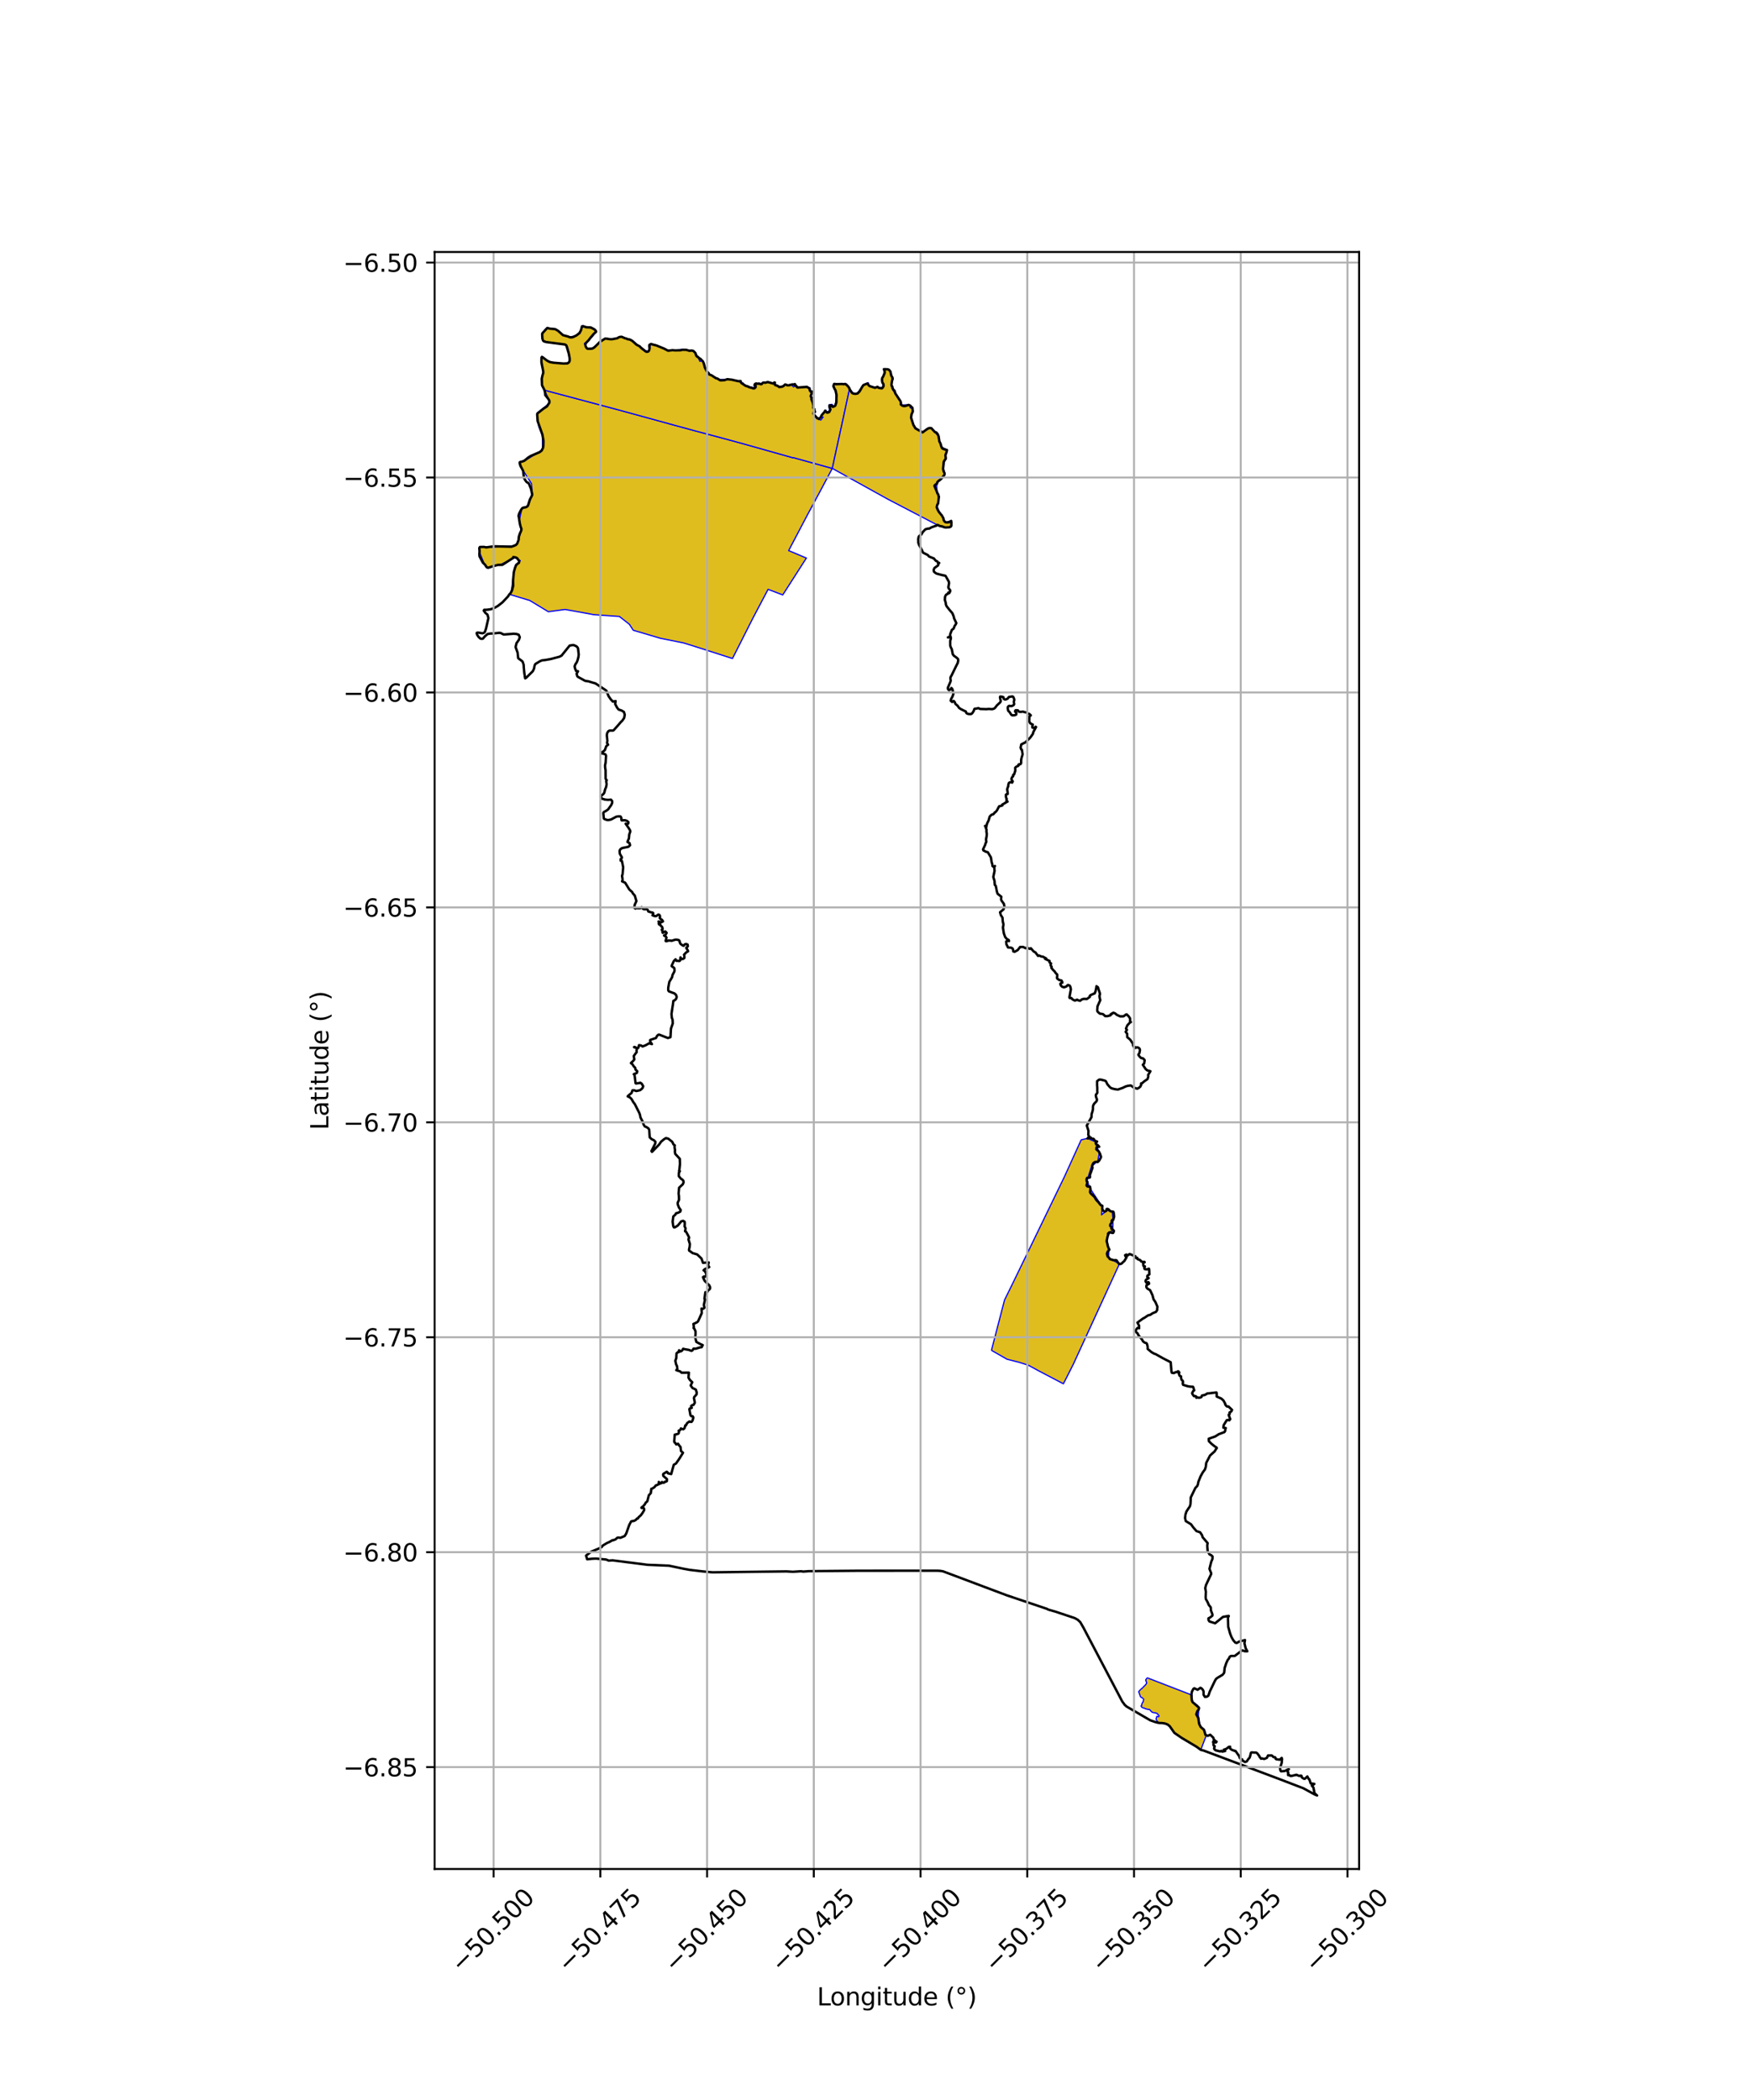 <?xml version="1.0" encoding="utf-8" standalone="no"?>
<!DOCTYPE svg PUBLIC "-//W3C//DTD SVG 1.1//EN"
  "http://www.w3.org/Graphics/SVG/1.1/DTD/svg11.dtd">
<svg xmlns:xlink="http://www.w3.org/1999/xlink" width="720pt" height="864pt" viewBox="0 0 720 864" xmlns="http://www.w3.org/2000/svg" version="1.1">
 <defs>
  <style type="text/css">*{stroke-linejoin: round; stroke-linecap: butt}</style>
 </defs>
 <g id="figure_1">
  <g id="patch_1">
   <path d="M 0 864 
L 720 864 
L 720 0 
L 0 0 
z
" style="fill: #ffffff"/>
  </g>
  <g id="axes_1">
   <g id="patch_2">
    <path d="M 178.822 768.96 
L 559.178 768.96 
L 559.178 103.68 
L 178.822 103.68 
z
" style="fill: #ffffff"/>
   </g>
   <g id="PatchCollection_1">
    <path d="M 223.959 160.509 
L 252.582 168.127 
L 262.39 170.797 
L 277.927 175.064 
L 286.303 177.35 
L 296.824 180.141 
L 306.073 182.661 
L 326.449 188.393 
L 326.486 188.298 
L 342.439 192.716 
L 336.629 203.616 
L 332.176 211.877 
L 324.475 226.526 
L 331.766 229.605 
L 322.044 244.772 
L 316.014 242.476 
L 309.81 254.227 
L 301.363 270.931 
L 287.072 266.345 
L 281.265 264.528 
L 271.694 262.604 
L 260.536 259.303 
L 258.952 256.862 
L 254.846 253.639 
L 244.191 252.883 
L 242.649 252.577 
L 232.5 250.748 
L 225.61 251.676 
L 217.944 247.049 
L 209.386 244.461 
L 210.275 243.864 
L 211.029 238.586 
L 211.386 235.038 
L 212.1 232.496 
L 214.069 230.681 
L 211.806 229.428 
L 206.301 232.099 
L 203.19 232.969 
L 200.902 233.743 
L 199.195 231.859 
L 197.148 226.832 
L 197.481 224.891 
L 201.003 225.176 
L 206.821 224.896 
L 210.761 224.692 
L 212.46 224.04 
L 213.285 222.318 
L 214.543 217.777 
L 213.639 214.102 
L 214.728 209.26 
L 217.194 208.413 
L 219.022 203.432 
L 218.67 198.981 
L 215.052 193.306 
L 213.788 190.015 
L 215.49 189.817 
L 223.25 185.078 
L 223.131 179.028 
L 221.673 175.541 
L 220.987 169.978 
L 225.809 166.073 
L 225.963 164.571 
L 223.959 160.509 
" clip-path="url(#pa3427846db)" style="fill: #e0bd1f; stroke: #0000ff; stroke-width: 0.5"/>
    <path d="M 252.582 168.127 
L 223.959 160.509 
L 223.025 158.784 
L 222.862 156.391 
L 223.084 154.73 
L 223.604 152.969 
L 223.096 150.324 
L 222.736 148.01 
L 222.99 146.704 
L 224.724 148.106 
L 226.854 149.018 
L 229.026 149.35 
L 231.877 149.63 
L 233.46 149.638 
L 234.372 148.42 
L 234.206 145.552 
L 233.52 142.76 
L 232.855 141.762 
L 230.764 141.557 
L 227.925 141.276 
L 225.764 140.904 
L 223.454 140.138 
L 222.946 138.045 
L 224.163 135.67 
L 225.021 134.878 
L 227.159 135.188 
L 228.985 135.541 
L 230.556 136.949 
L 231.966 138.143 
L 234.215 138.656 
L 236.622 138.221 
L 238.55 137.287 
L 239.427 134.93 
L 239.473 134.004 
L 241.915 134.676 
L 244.247 135.171 
L 245.374 136.138 
L 244.043 138.063 
L 242.193 140.057 
L 240.438 141.309 
L 241.163 143.305 
L 243.134 143.652 
L 245.276 142.133 
L 246.789 140.541 
L 249.32 139.19 
L 251.726 139.598 
L 254.155 139.051 
L 255.906 138.585 
L 258.088 139.5 
L 260.541 140.421 
L 262.612 142.228 
L 264.216 143.772 
L 266.944 144.748 
L 267.471 142.661 
L 267.511 141.508 
L 269.936 141.963 
L 272.235 143.017 
L 274.37 144.062 
L 276.566 144.089 
L 279.2 143.917 
L 281.534 143.709 
L 283.752 144.191 
L 285.535 144.41 
L 287.092 146.748 
L 287.944 148.674 
L 289.024 148.355 
L 289.865 150.38 
L 290.791 152.677 
L 291.839 154.095 
L 293.824 154.984 
L 296.02 156.163 
L 298.379 156.142 
L 300.89 156.125 
L 303.535 156.894 
L 305.729 157.575 
L 306.266 158.32 
L 308.377 159.134 
L 310.244 159.639 
L 310.405 158.123 
L 312.222 157.634 
L 313.588 157.872 
L 314.006 157.277 
L 316.476 157.246 
L 318.926 158.059 
L 320.488 159.003 
L 322.191 158.823 
L 323.077 158.138 
L 324.004 158.471 
L 325.409 158.143 
L 326.522 159.198 
L 327.383 158.463 
L 328.403 159.261 
L 330.991 159.228 
L 333.299 159.635 
L 333.308 160.449 
L 334.341 161.328 
L 333.784 162.607 
L 334.022 164.379 
L 334.811 166.771 
L 334.792 167.75 
L 335.475 169.612 
L 334.792 170.185 
L 336.624 172.297 
L 337.71 172.826 
L 338.66 171.6 
L 337.59 171.463 
L 338.455 170.278 
L 339.761 168.753 
L 339.832 169.418 
L 341.236 169.18 
L 341.141 166.556 
L 342.28 166.359 
L 343.135 167.271 
L 343.579 166.774 
L 344.097 164.194 
L 343.972 161.808 
L 343.281 159.447 
L 342.702 158.695 
L 343.217 157.951 
L 345.48 157.847 
L 347.605 157.904 
L 348.264 157.959 
L 349.529 159.984 
L 346.358 174.723 
L 343.789 186.423 
L 342.439 192.716 
L 326.486 188.298 
L 326.449 188.393 
L 306.073 182.661 
L 296.824 180.141 
L 286.303 177.35 
L 277.927 175.064 
L 262.39 170.797 
L 252.582 168.127 
" clip-path="url(#pa3427846db)" style="fill: #e0bd1f; stroke: #0000ff; stroke-width: 0.5"/>
    <path d="M 352.429 162.034 
L 354.121 160.03 
L 355.423 158.19 
L 357.213 157.445 
L 357.583 158.799 
L 359.541 159.368 
L 361.676 159.489 
L 363.243 159.373 
L 363.348 157.795 
L 362.913 155.843 
L 363.734 153.6 
L 363.605 151.865 
L 365.842 152.124 
L 366.596 153.525 
L 366.956 154.888 
L 366.891 157.496 
L 366.773 159.121 
L 367.305 160.422 
L 368.597 162.409 
L 370.084 164.293 
L 370.843 166.618 
L 373.279 166.563 
L 374.508 166.707 
L 374.463 167.723 
L 375.522 168.224 
L 375.139 170.529 
L 374.855 172.032 
L 375.162 173.39 
L 376.19 175.64 
L 378.227 177.058 
L 379.803 177.826 
L 381.649 176.292 
L 383.291 176.291 
L 384.513 177.695 
L 385.96 179.315 
L 386.325 181.39 
L 386.949 182.651 
L 387.36 183.854 
L 389.767 185.208 
L 389.122 187.16 
L 389.216 188.806 
L 388.46 190.118 
L 388.18 192.718 
L 388.717 195.102 
L 386.971 197.02 
L 385.808 198.362 
L 385.379 199.994 
L 385.519 202.187 
L 386.341 204.19 
L 386.131 206.558 
L 385.481 208.18 
L 386.382 210.494 
L 387.749 212.332 
L 388.425 214.392 
L 389.274 214.882 
L 391.476 214.176 
L 391.263 216.738 
L 389.949 217.195 
L 387.974 216.848 
L 385.771 216.071 
L 365.361 205.422 
L 342.439 192.716 
L 343.789 186.423 
L 346.358 174.723 
L 349.529 159.984 
L 351.09 161.82 
L 352.429 162.034 
" clip-path="url(#pa3427846db)" style="fill: #e0bd1f; stroke: #0000ff; stroke-width: 0.5"/>
    <path d="M 472.027 690.302 
L 472.259 690.392 
L 490.159 697.311 
L 490.441 697.42 
L 490.451 697.959 
L 490.526 699.402 
L 490.607 699.834 
L 490.862 700.218 
L 492.018 701.236 
L 492.62 701.555 
L 493.466 702.587 
L 493.467 702.842 
L 493.295 703.09 
L 493.025 705.649 
L 493.498 708.795 
L 493.647 709.546 
L 494.319 710.575 
L 495.397 711.498 
L 495.587 711.82 
L 495.783 712.417 
L 495.976 713.139 
L 496.021 713.57 
L 496.199 713.775 
L 496.325 713.919 
L 496.307 713.969 
L 494.032 719.95 
L 493.7 719.517 
L 487.803 716.009 
L 483.48 713.299 
L 480.64 709.672 
L 478.16 708.936 
L 477.031 708.897 
L 476.801 708.89 
L 476.762 708.838 
L 476.486 708.556 
L 476.016 708.004 
L 475.682 707.405 
L 475.629 707.285 
L 475.628 707.212 
L 475.83 706.667 
L 475.91 706.237 
L 475.984 706.167 
L 476.048 706.15 
L 476.083 706.154 
L 476.222 706.236 
L 476.495 706.314 
L 476.672 706.304 
L 476.776 706.259 
L 476.84 706.144 
L 476.806 705.874 
L 476.73 705.686 
L 476.567 705.497 
L 476.366 705.362 
L 476.315 705.301 
L 476.329 705.229 
L 476.162 705.148 
L 476.031 704.916 
L 475.912 704.869 
L 475.639 704.855 
L 475.319 704.723 
L 475.265 704.664 
L 475.072 704.699 
L 475.025 704.679 
L 474.805 704.674 
L 474.74 704.638 
L 474.478 704.617 
L 474.406 704.597 
L 474.355 704.521 
L 474.128 704.509 
L 473.923 704.404 
L 473.82 704.235 
L 473.649 704.072 
L 473.444 703.959 
L 473.332 703.701 
L 472.905 703.351 
L 472.754 703.304 
L 472.573 703.345 
L 472.398 703.327 
L 472.39 703.308 
L 472.218 703.292 
L 471.909 703.174 
L 471.346 703.08 
L 471.197 702.977 
L 470.972 702.857 
L 470.849 702.867 
L 470.754 702.821 
L 470.69 702.822 
L 470.659 702.777 
L 469.963 702.518 
L 469.689 702.323 
L 469.442 701.879 
L 469.684 701.701 
L 469.775 701.132 
L 470.009 700.542 
L 470.195 700.332 
L 470.343 700.235 
L 470.379 700.123 
L 470.341 699.875 
L 470.519 699.306 
L 470.492 699.049 
L 470.387 698.885 
L 469.919 698.505 
L 469.48 698.301 
L 469.191 698.01 
L 468.679 696.513 
L 468.557 696.268 
L 468.469 695.987 
L 468.47 695.984 
L 468.631 695.891 
L 468.931 695.442 
L 469.68 694.763 
L 470.304 694.229 
L 470.677 693.766 
L 470.877 693.589 
L 470.976 693.541 
L 471.116 693.404 
L 471.333 693.114 
L 471.658 692.699 
L 471.726 692.57 
L 471.694 692.449 
L 471.7 692.426 
L 471.777 692.377 
L 471.73 692.132 
L 471.537 691.839 
L 471.524 691.619 
L 471.563 691.507 
L 471.361 691.311 
L 471.365 691.205 
L 471.753 690.58 
L 471.918 690.482 
L 471.936 690.352 
L 471.974 690.331 
L 472.027 690.302 
" clip-path="url(#pa3427846db)" style="fill: #e0bd1f; stroke: #0000ff; stroke-width: 0.5"/>
    <path d="M 407.906 555.571 
L 413.291 534.869 
L 416.81 527.712 
L 437.955 484.097 
L 444.834 468.956 
L 447.404 468.364 
L 450.899 469.867 
L 452.23 474.629 
L 451.686 477.529 
L 448.986 480.134 
L 447.292 485.606 
L 448.286 488.647 
L 453.464 496.458 
L 453.187 499.831 
L 455.608 497.909 
L 457.647 498.776 
L 457.911 501.503 
L 457.829 505.746 
L 456.005 508.159 
L 455.372 509.866 
L 456.189 514.553 
L 456.085 517.547 
L 460.557 520.002 
L 441.568 561.334 
L 437.513 569.332 
L 427.485 564.08 
L 423.101 561.691 
L 419.207 560.469 
L 414.347 559.239 
L 407.906 555.571 
" clip-path="url(#pa3427846db)" style="fill: #e0bd1f; stroke: #0000ff; stroke-width: 0.5"/>
   </g>
   <g id="PatchCollection_2">
    <path d="M 239.543 133.92 
L 239.836 134.236 
L 240.328 134.328 
L 241.154 134.635 
L 243.083 134.735 
L 244.339 135.395 
L 244.838 135.732 
L 245.26 136.429 
L 245.168 136.586 
L 244.31 137.349 
L 242.814 139.111 
L 242.287 139.855 
L 241.231 140.957 
L 240.864 141.502 
L 240.885 142.208 
L 241.103 142.799 
L 241.522 143.363 
L 241.834 143.502 
L 243.33 143.455 
L 243.776 143.382 
L 244.546 142.923 
L 246.893 140.595 
L 248.992 139.288 
L 249.289 139.311 
L 250.872 139.538 
L 251.8 139.569 
L 253.907 139.175 
L 254.782 138.675 
L 255.731 138.549 
L 256.306 138.794 
L 257.191 139.191 
L 257.729 139.274 
L 258.11 139.541 
L 258.898 139.628 
L 259.369 139.803 
L 260.156 140.253 
L 261.903 141.828 
L 263.28 142.544 
L 263.43 142.806 
L 265.468 144.463 
L 266.031 144.761 
L 266.45 144.689 
L 266.821 144.498 
L 267.086 144.128 
L 267.257 143.286 
L 267.11 142.378 
L 267.19 141.883 
L 267.872 141.524 
L 268.733 141.796 
L 270.022 142.115 
L 273.215 143.418 
L 274.873 144.291 
L 276.715 144.061 
L 277.724 144.158 
L 279.935 144.12 
L 280.731 143.912 
L 282.277 143.918 
L 283.703 144.337 
L 284.501 144.21 
L 285.265 144.374 
L 286.143 145.278 
L 286.347 146.075 
L 286.528 146.425 
L 286.848 146.76 
L 287.215 146.902 
L 287.734 147.459 
L 288.101 147.556 
L 288.891 148.382 
L 289.186 148.678 
L 289.565 149.505 
L 289.999 151.219 
L 290.754 152.696 
L 291.56 153.537 
L 291.816 154.08 
L 292.727 154.392 
L 294.511 155.593 
L 295.153 155.747 
L 296.181 156.402 
L 296.477 156.508 
L 297.941 156.436 
L 299.292 156.006 
L 300.535 156.168 
L 300.91 156.181 
L 303.769 156.823 
L 304.71 156.766 
L 304.774 157.102 
L 305 157.578 
L 306.614 158.642 
L 306.797 158.754 
L 307.75 159.016 
L 308.049 159.238 
L 308.948 159.514 
L 309.214 159.515 
L 309.814 159.789 
L 310.408 159.766 
L 310.892 159.272 
L 310.9 158.763 
L 310.434 158.454 
L 310.654 157.944 
L 311.096 157.759 
L 311.358 157.858 
L 312.355 157.864 
L 313.081 158.091 
L 313.407 158.009 
L 313.707 157.57 
L 314.216 157.385 
L 314.895 157.46 
L 315.885 157.183 
L 318.069 157.791 
L 318.423 157.582 
L 318.558 157.34 
L 318.84 157.421 
L 318.678 157.801 
L 318.876 158.387 
L 320.021 158.799 
L 320.56 159.23 
L 321.63 159.135 
L 322.251 158.895 
L 323.038 158.174 
L 323.574 158.342 
L 323.827 158.518 
L 324.536 158.528 
L 325.964 158.154 
L 326.414 158.197 
L 327.065 158.036 
L 327.236 158.649 
L 327.554 158.707 
L 327.708 159.054 
L 328.115 159.449 
L 332.019 159.164 
L 332.739 159.639 
L 332.894 159.663 
L 333.081 159.989 
L 333.187 160.643 
L 333.582 161.18 
L 334.07 161.296 
L 334.173 161.092 
L 334.114 161.336 
L 333.53 163.003 
L 333.768 163.481 
L 334.004 163.652 
L 333.82 164.18 
L 333.997 164.69 
L 334.377 165.575 
L 334.523 166.082 
L 334.715 167.312 
L 334.603 167.678 
L 334.818 168.132 
L 335.034 168.308 
L 335.031 168.648 
L 335.267 169.406 
L 335.191 169.465 
L 334.778 169.631 
L 334.656 170.176 
L 334.933 170.667 
L 335.911 171.657 
L 336.215 172.105 
L 336.653 172.098 
L 336.902 172.395 
L 337.799 171.557 
L 337.94 170.996 
L 338.79 169.937 
L 339.092 169.689 
L 339.466 168.974 
L 339.54 168.952 
L 339.613 169.166 
L 340.163 169.678 
L 340.389 169.807 
L 341.166 169.527 
L 341.651 168.491 
L 341.297 167.543 
L 341.288 166.787 
L 341.479 166.822 
L 342.072 166.747 
L 342.187 167.149 
L 342.643 167.376 
L 343.383 167.101 
L 343.672 166.857 
L 344.103 165.563 
L 344.159 162.418 
L 343.735 160.521 
L 343.46 160.183 
L 342.866 158.887 
L 343.171 157.975 
L 343.445 157.955 
L 343.978 158.057 
L 346.524 157.98 
L 346.948 158.074 
L 347.766 157.969 
L 348.289 158.341 
L 348.978 159.023 
L 349.533 159.871 
L 349.508 160.065 
L 350.513 161.636 
L 351.147 161.955 
L 352.002 162.027 
L 352.84 161.881 
L 353.667 161.033 
L 354.614 159.348 
L 355.152 158.525 
L 355.412 158.349 
L 356.903 157.786 
L 357.475 158.613 
L 357.858 158.87 
L 359.975 159.551 
L 361.058 159.148 
L 361.326 159.477 
L 361.966 159.663 
L 362.812 159.782 
L 363.188 159.463 
L 363.536 158.81 
L 363.456 157.973 
L 363.084 157.499 
L 362.949 157.029 
L 362.872 156.217 
L 362.975 155.459 
L 363.303 155.05 
L 363.66 154.204 
L 364.001 153.377 
L 363.946 152.588 
L 363.657 151.886 
L 364.978 151.915 
L 365.435 151.998 
L 365.814 152.204 
L 366.346 152.855 
L 366.43 153.287 
L 366.673 154.511 
L 367.236 155.444 
L 367.253 156.004 
L 367.025 156.597 
L 366.768 158.254 
L 366.921 158.844 
L 367.116 159.019 
L 367.286 159.84 
L 367.5 160.225 
L 368.062 160.811 
L 368.378 161.877 
L 370.557 165.203 
L 370.688 165.845 
L 370.607 166.382 
L 371.077 166.805 
L 371.638 167.039 
L 372.403 167.053 
L 373.825 166.588 
L 374.562 166.923 
L 374.814 167.271 
L 375.401 167.779 
L 375.563 169.323 
L 375.035 170.453 
L 374.844 171.815 
L 375.785 174.783 
L 376.642 176.242 
L 379.557 177.908 
L 381.182 176.716 
L 381.898 176.261 
L 382.511 176.09 
L 383.166 176.156 
L 384.628 177.727 
L 385.229 177.944 
L 385.789 178.592 
L 386.177 179.51 
L 386.476 181.555 
L 386.984 182.604 
L 387.189 183.419 
L 387.552 184.366 
L 387.899 184.635 
L 389.609 185.164 
L 389.428 186.061 
L 388.974 187.247 
L 389.117 188.733 
L 388.782 189.151 
L 388.278 189.977 
L 388.07 192.241 
L 387.998 192.964 
L 388.283 194.032 
L 388.61 194.674 
L 388.609 195.294 
L 387.32 196.934 
L 386.452 197.709 
L 386.284 197.715 
L 385.665 198.339 
L 385.502 198.94 
L 384.794 199.447 
L 384.441 199.886 
L 385.558 202.571 
L 385.65 202.948 
L 386.071 203.483 
L 386.069 203.905 
L 386.289 204.288 
L 386.062 206.3 
L 385.961 207.181 
L 385.648 207.594 
L 385.372 208.672 
L 385.732 209.585 
L 386.201 210.487 
L 387.226 211.771 
L 387.428 211.95 
L 388.163 213.284 
L 388.258 213.954 
L 388.431 214.297 
L 388.894 214.799 
L 389.584 214.956 
L 390.203 214.902 
L 390.779 214.688 
L 391.335 214.332 
L 391.433 214.905 
L 391.406 216.344 
L 391.138 216.719 
L 390.534 216.939 
L 389.016 217.022 
L 388.514 216.925 
L 387.685 216.602 
L 386.611 216.416 
L 386.186 216.141 
L 385.625 215.98 
L 385.218 216.283 
L 384.381 216.556 
L 383.824 216.743 
L 383.122 217.023 
L 382.337 217.474 
L 381.76 217.481 
L 380.74 217.766 
L 379.639 218.925 
L 379.056 219.947 
L 378.759 220.058 
L 378.133 220.601 
L 377.949 220.929 
L 377.758 221.963 
L 377.835 222.534 
L 377.796 223.176 
L 378.099 224.115 
L 379.384 226.496 
L 379.679 227.26 
L 379.968 227.485 
L 381.053 228.015 
L 381.77 228.393 
L 382.212 228.956 
L 384.243 229.769 
L 384.697 230.36 
L 385.107 230.78 
L 385.624 230.959 
L 385.906 231.464 
L 386.43 231.624 
L 385.93 231.753 
L 386.073 232.344 
L 385.886 232.671 
L 384.464 233.688 
L 384.142 234.418 
L 384.224 235.169 
L 384.8 235.68 
L 385.386 236.015 
L 387.55 236.585 
L 388.903 236.861 
L 389.103 237.052 
L 390.054 238.746 
L 390.385 239.32 
L 390.458 239.975 
L 390.174 241.638 
L 390.324 242.076 
L 390.96 242.872 
L 390.963 243.24 
L 390.744 243.652 
L 390.49 243.649 
L 390.566 244.025 
L 390.135 243.84 
L 389.915 244.383 
L 389.589 244.475 
L 389.21 244.727 
L 388.815 245.54 
L 388.743 246.841 
L 389.099 248 
L 389.144 248.628 
L 389.452 249.398 
L 390.558 250.804 
L 391.844 252.31 
L 392.382 253.645 
L 392.539 254.392 
L 393.448 256.343 
L 393.273 256.772 
L 392.713 257.624 
L 392.371 258.593 
L 391.608 259.179 
L 390.918 260.987 
L 390.922 261.464 
L 391.05 261.784 
L 389.992 262.25 
L 391.202 262.206 
L 391.204 262.819 
L 390.945 263.651 
L 390.958 265.63 
L 391.219 266.425 
L 391.561 267 
L 391.995 269.159 
L 392.41 269.737 
L 393.659 270.649 
L 394.187 271.183 
L 394.246 271.957 
L 394.083 272.348 
L 394.109 272.601 
L 393.254 274.299 
L 391.46 277.985 
L 391.123 278.501 
L 391.011 279.094 
L 391.157 280.014 
L 391.052 280.435 
L 389.974 282.963 
L 390.029 283.531 
L 390.462 283.969 
L 390.974 283.693 
L 391.431 283.068 
L 391.748 283.382 
L 391.976 283.988 
L 392.012 284.402 
L 392.265 285.494 
L 391.799 286.754 
L 391.328 287.53 
L 391.127 288.28 
L 391.753 288.819 
L 392.201 288.381 
L 392.489 288.48 
L 392.86 288.972 
L 392.939 289.317 
L 393.123 289.619 
L 394.03 290.421 
L 394.577 291.242 
L 395.342 291.743 
L 396.433 292.297 
L 397.352 292.712 
L 397.52 293.222 
L 397.784 293.538 
L 398.332 293.733 
L 398.957 293.8 
L 399.625 293.758 
L 400.06 293.368 
L 400.6 292.52 
L 400.891 291.705 
L 401.058 291.58 
L 401.736 291.529 
L 402.562 291.335 
L 403.239 291.687 
L 405.871 291.767 
L 406.758 291.675 
L 408.194 291.776 
L 409.01 291.548 
L 409.563 291.02 
L 410.11 290.265 
L 411.492 288.976 
L 411.754 288.491 
L 411.412 286.907 
L 411.501 286.587 
L 412.348 286.664 
L 412.846 286.869 
L 412.958 287.521 
L 413.383 287.781 
L 413.801 287.788 
L 414.551 287.454 
L 415.079 286.773 
L 415.793 286.635 
L 416.561 286.534 
L 416.882 286.715 
L 417.288 287.694 
L 417.294 288.148 
L 417.118 288.525 
L 417.145 289.107 
L 417.269 289.7 
L 417.004 290.123 
L 416.346 290.449 
L 415.879 290.524 
L 415.292 290.398 
L 414.937 290.534 
L 414.65 290.886 
L 414.621 291.499 
L 414.817 292.464 
L 415.329 292.917 
L 416.099 294.094 
L 416.51 294.324 
L 417.487 294.26 
L 418.106 293.986 
L 418.166 293.289 
L 417.675 292.818 
L 417.652 292.556 
L 417.747 292.319 
L 417.967 292.185 
L 418.18 292.268 
L 418.399 292.21 
L 418.822 292.277 
L 418.968 292.557 
L 419.357 292.852 
L 420.044 292.893 
L 420.807 292.767 
L 421.843 293.078 
L 422.38 293.075 
L 423.109 293.722 
L 423.514 293.742 
L 424.112 294.332 
L 423.9 294.357 
L 423.561 294.766 
L 423.455 296.768 
L 423.856 297.596 
L 424.925 298.117 
L 424.822 298.467 
L 424.734 298.799 
L 424.756 299.334 
L 425.622 299.613 
L 426.051 299 
L 426.262 299.119 
L 425.816 299.965 
L 425.164 301.123 
L 424.977 301.902 
L 424.285 302.903 
L 423.786 303.573 
L 421.846 305.443 
L 420.191 306.258 
L 419.901 307.633 
L 420.179 308.338 
L 420.429 308.457 
L 420.739 310.356 
L 420.262 311.933 
L 420.125 312.765 
L 420.132 313.963 
L 419.834 314.414 
L 419.367 314.424 
L 418.99 314.623 
L 419.106 314.854 
L 418.882 315.148 
L 418.154 315.418 
L 417.678 315.895 
L 417.724 317.058 
L 417.23 318.613 
L 416.934 318.709 
L 416.801 318.918 
L 416.855 319.363 
L 416.395 319.783 
L 416.143 320.404 
L 416.208 320.806 
L 416.62 321.424 
L 416.679 321.472 
L 416.424 321.992 
L 416.028 321.862 
L 415.616 321.806 
L 415.09 322.112 
L 414.811 323.034 
L 414.851 323.431 
L 414.573 324.07 
L 414.378 324.763 
L 414.567 325.991 
L 414.611 326.65 
L 414.117 326.762 
L 413.871 326.958 
L 413.875 327.83 
L 413.945 328.163 
L 414.187 328.706 
L 414.131 328.784 
L 414.095 329.268 
L 414.526 329.808 
L 413.973 330.066 
L 413.942 330.153 
L 413.689 330.166 
L 413.524 330.39 
L 412.344 331.034 
L 412.405 331.38 
L 411.633 331.619 
L 411.089 331.73 
L 410.73 332.338 
L 410.261 333.279 
L 409.835 333.836 
L 409.534 334.128 
L 409.463 334.222 
L 409.269 334.254 
L 408.949 334.729 
L 408.609 335.046 
L 408.227 335.086 
L 407.606 335.505 
L 407.158 336.036 
L 406.773 337.46 
L 406.114 338.839 
L 405.906 339.636 
L 405.265 339.824 
L 405.833 340.236 
L 405.531 340.464 
L 405.87 341.291 
L 405.849 342.241 
L 405.99 342.907 
L 405.955 343.862 
L 405.676 345.343 
L 405.789 346.408 
L 405.408 347.135 
L 405.383 347.465 
L 404.443 349.492 
L 404.669 349.957 
L 405.143 350.091 
L 405.343 350.342 
L 406.41 350.63 
L 407.681 352.736 
L 407.993 354.694 
L 408.311 355.791 
L 408.296 356.247 
L 408.831 356.714 
L 409.345 356.304 
L 409.173 356.459 
L 409.11 356.72 
L 409.126 357.902 
L 409.211 358.215 
L 408.669 360.812 
L 409.171 362.457 
L 409.247 363.574 
L 409.319 364.126 
L 409.692 364.464 
L 410.182 366.961 
L 410.461 367.742 
L 411.99 368.948 
L 411.866 369.939 
L 411.993 370.428 
L 413.038 371.904 
L 413.237 372.919 
L 412.873 374.148 
L 411.45 375.339 
L 411.772 376.499 
L 412.452 377.569 
L 412.565 379.078 
L 412.857 380.307 
L 412.64 381.63 
L 412.9 383.317 
L 413.017 384.03 
L 413.558 385.523 
L 414.277 386.358 
L 414.97 386.707 
L 415.09 386.9 
L 415.132 387.195 
L 414.753 387.006 
L 413.958 387.382 
L 414.072 388.495 
L 414.728 389.819 
L 415.983 389.903 
L 416.568 390.192 
L 416.821 390.745 
L 416.894 391.439 
L 417.438 391.603 
L 418.716 390.887 
L 419.698 389.62 
L 420.977 389.613 
L 421.984 390.137 
L 422.087 390.029 
L 423.197 390.169 
L 423.705 390.4 
L 424.125 390.148 
L 425.29 391.476 
L 425.975 391.824 
L 427.105 393.314 
L 427.482 393.111 
L 428.501 393.566 
L 428.992 393.561 
L 430.459 394.355 
L 429.978 394.51 
L 431.818 395.356 
L 431.792 395.931 
L 432.458 396.409 
L 432.265 396.669 
L 432.251 397.181 
L 432.68 397.75 
L 432.543 398.174 
L 433.251 399.051 
L 433.953 399.727 
L 434.203 400.174 
L 434.957 400.96 
L 434.967 401.636 
L 434.868 402.213 
L 434.973 402.616 
L 435.921 403.289 
L 436.164 403.279 
L 436.701 403.388 
L 437.067 404.05 
L 437.038 404.36 
L 436.687 404.312 
L 436.24 404.792 
L 436.466 405.448 
L 437.009 405.98 
L 437.808 406.218 
L 438.849 405.798 
L 439.175 405.375 
L 439.451 405.242 
L 440.114 405.519 
L 440.465 406.227 
L 440.446 406.576 
L 440.608 406.912 
L 439.984 410.344 
L 440.137 410.635 
L 440.836 410.642 
L 441.186 411.138 
L 442.182 411.659 
L 442.683 411.549 
L 442.87 411.356 
L 443.262 411.317 
L 443.447 411.503 
L 444.361 411.764 
L 445.192 411.141 
L 445.961 410.959 
L 447.171 411.021 
L 448.407 410.14 
L 448.3 409.845 
L 448.678 409.425 
L 450.088 408.809 
L 450.362 408.74 
L 450.74 407.827 
L 451.051 406.343 
L 451.113 405.758 
L 451.756 406.229 
L 451.913 406.864 
L 452.556 408.797 
L 452.477 409.349 
L 452.353 409.736 
L 452.483 410.727 
L 452.7 411.445 
L 451.551 414.017 
L 451.42 415.728 
L 451.554 416.169 
L 452.07 416.689 
L 452.646 417.107 
L 453.114 417.094 
L 453.864 417.275 
L 454.715 418.067 
L 455.657 418.055 
L 456.862 417.745 
L 456.947 417.287 
L 457.42 417.241 
L 457.449 416.976 
L 458.094 416.663 
L 458.78 416.938 
L 459.467 417.526 
L 460.826 418.149 
L 462.091 418.151 
L 462.408 418.04 
L 463.289 417.375 
L 463.624 417.361 
L 463.808 417.613 
L 464.36 418.129 
L 464.979 419.066 
L 464.922 420.135 
L 465.305 420.507 
L 464.892 420.711 
L 463.83 421.84 
L 463.262 423.185 
L 463.666 423.721 
L 463.122 424.516 
L 463.759 425.334 
L 463.774 426.71 
L 464.966 427.702 
L 466.167 429.487 
L 466.145 430.036 
L 466.824 431.261 
L 467.192 430.835 
L 467.247 431.098 
L 468.036 430.896 
L 468.712 431.27 
L 468.952 431.688 
L 469.007 432.036 
L 468.825 433.174 
L 468.346 433.961 
L 468.782 434.617 
L 469.462 435.295 
L 470.347 435.486 
L 470.952 436.187 
L 470.75 437.541 
L 470.184 438.064 
L 471.336 439.816 
L 471.983 440.374 
L 473.309 440.741 
L 472.358 442.3 
L 472.465 442.741 
L 472.191 443.856 
L 471.934 444.104 
L 470.824 444.857 
L 469.882 445.671 
L 469.481 445.751 
L 469.488 446.364 
L 469.172 447.067 
L 468.474 447.628 
L 467.873 447.927 
L 466.505 447.493 
L 465.409 446.691 
L 465.076 446.564 
L 464.625 446.684 
L 464.016 446.729 
L 463.031 447.036 
L 461.944 447.573 
L 459.89 448.287 
L 458.434 448.064 
L 457.232 447.724 
L 456.668 447.325 
L 455.608 446.093 
L 455.011 444.879 
L 454.587 444.604 
L 452.986 444.196 
L 452.405 444.159 
L 452.088 444.273 
L 451.377 444.848 
L 451.378 446.604 
L 451.453 447.473 
L 451.446 449.042 
L 451.518 449.418 
L 451.397 449.743 
L 450.929 450.322 
L 450.853 450.754 
L 450.975 451.403 
L 451.309 452.295 
L 451.26 452.853 
L 451.079 453.142 
L 450.165 454.098 
L 449.763 454.829 
L 449.667 455.42 
L 449.677 456.245 
L 449.508 457.162 
L 449.115 458.379 
L 449.07 459.611 
L 447.141 463.084 
L 447.83 465.276 
L 447.798 465.787 
L 447.796 466.411 
L 447.74 466.899 
L 448.108 467.525 
L 447.457 468.383 
L 448.75 467.998 
L 448.996 468.384 
L 449.496 468.569 
L 449.794 468.509 
L 450.094 468.729 
L 450.113 468.924 
L 450.532 469.361 
L 451.377 469.669 
L 450.804 470.329 
L 451.045 470.891 
L 451.601 471.094 
L 452.235 471.797 
L 451.925 471.694 
L 451.151 472.044 
L 451.058 472.868 
L 452.089 473.753 
L 452.652 474.835 
L 452.713 475.244 
L 452.968 475.785 
L 452.961 476.188 
L 452.238 477.498 
L 451.614 478.101 
L 451.217 478.017 
L 450.55 478.075 
L 450.139 478.29 
L 449.748 478.66 
L 449.318 479.619 
L 449.5 480.445 
L 448.39 483.499 
L 448.469 484.315 
L 448.268 484.527 
L 447.298 484.602 
L 447.042 485.109 
L 447.084 485.963 
L 447.427 486.333 
L 447.36 486.379 
L 447.046 487.756 
L 447.455 488.169 
L 448.44 488.188 
L 448.638 489.04 
L 448.478 490.533 
L 448.823 491.071 
L 450.323 492.48 
L 451.001 493.664 
L 451.961 494.663 
L 452.86 495.821 
L 453.533 496.104 
L 453.544 496.142 
L 453.506 496.771 
L 453.476 497.227 
L 453.778 498.082 
L 454.566 498.482 
L 455.171 498.145 
L 455.316 497.423 
L 455.551 497.378 
L 456.041 497.519 
L 456.174 497.729 
L 456.952 498.369 
L 458.008 498.515 
L 458.169 498.752 
L 458.348 500.01 
L 458.378 500.607 
L 458.004 501.912 
L 457.618 501.892 
L 457.361 502.344 
L 457.485 502.803 
L 456.792 503.808 
L 456.793 504.439 
L 457.291 504.744 
L 457.224 505.436 
L 458.25 506.314 
L 458.293 506.57 
L 458.069 507.081 
L 457.976 507.248 
L 457.741 507.293 
L 457.239 507.178 
L 456.796 506.958 
L 456.369 507.058 
L 456.199 507.318 
L 455.892 507.487 
L 455.844 508.301 
L 455.585 509.139 
L 455.306 510.642 
L 455.711 512.208 
L 455.73 512.474 
L 456.013 513.291 
L 456.435 514.144 
L 455.671 515.051 
L 455.415 515.891 
L 455.755 517.03 
L 456.329 517.507 
L 456.58 517.994 
L 457.819 518.391 
L 458.457 518.52 
L 459.022 518.445 
L 459.377 518.537 
L 459.83 519.244 
L 460.426 520.005 
L 461.024 520.055 
L 461.628 519.74 
L 461.968 519.329 
L 462.536 518.875 
L 463.526 517.254 
L 463.041 516.868 
L 462.902 516.425 
L 463.407 516.15 
L 463.948 516.527 
L 464.754 515.933 
L 465.744 516.3 
L 466.8 516.807 
L 467.108 516.83 
L 467.116 517.033 
L 467.325 517.571 
L 467.901 517.515 
L 468 518.019 
L 469.154 518.474 
L 469.531 519.005 
L 470.671 519.225 
L 470.839 519.131 
L 470.945 519.336 
L 470.294 519.661 
L 470.428 520.798 
L 471.059 521.027 
L 470.77 521.631 
L 470.957 522.124 
L 471.875 522.286 
L 472.679 521.973 
L 472.811 522.256 
L 472.886 524.326 
L 472.098 524.822 
L 471.998 525.361 
L 472.591 525.85 
L 472.415 525.995 
L 471.705 526.373 
L 471.45 526.643 
L 471.304 527.105 
L 471.635 527.714 
L 472.498 527.52 
L 472.759 527.908 
L 472.769 528.16 
L 471.716 528.769 
L 471.632 529.442 
L 471.768 529.786 
L 472.07 530.161 
L 473.19 530.826 
L 474.158 532.867 
L 474.598 534.567 
L 475.39 535.733 
L 476.215 537.657 
L 476.109 538.173 
L 476.1 538.983 
L 475.606 539.739 
L 474.196 540.322 
L 473.257 540.958 
L 472.325 541.187 
L 470.663 542.311 
L 470.429 542.352 
L 467.974 544.152 
L 468.688 545.495 
L 468.62 545.921 
L 468.686 546.491 
L 468.483 546.408 
L 467.982 546.367 
L 467.391 547.116 
L 467.224 547.529 
L 467.499 548.16 
L 468.04 548.592 
L 468.341 549.268 
L 469.912 551.197 
L 470.28 551.894 
L 470.969 552.392 
L 471.663 552.604 
L 471.911 552.954 
L 472.188 554.11 
L 472.161 554.96 
L 473.748 556.297 
L 474.826 556.931 
L 475.406 557.098 
L 478.435 558.801 
L 481.656 560.458 
L 481.95 564.075 
L 482.123 564.787 
L 482.967 564.938 
L 483.734 564.533 
L 484.51 564.473 
L 484.622 564.193 
L 484.844 564.22 
L 485.219 564.722 
L 485.003 565.135 
L 485.304 566.003 
L 485.902 566.274 
L 485.896 566.655 
L 486.015 567.352 
L 486.257 567.852 
L 486.628 568.115 
L 486.732 568.712 
L 486.58 569.141 
L 486.773 569.756 
L 488.668 570.339 
L 489.642 570.508 
L 490.823 570.557 
L 491.012 570.942 
L 491.332 572.029 
L 490.937 572.266 
L 490.481 573.181 
L 490.667 573.676 
L 491.266 574.446 
L 491.777 574.363 
L 492.144 574.57 
L 492.208 575.082 
L 492.817 574.943 
L 493.25 575.09 
L 493.883 574.971 
L 494.313 574.772 
L 494.526 574.164 
L 495.754 573.9 
L 496.814 573.263 
L 497.22 573.279 
L 500.46 572.888 
L 500.567 573.087 
L 500.582 574.582 
L 502.465 575.404 
L 503.368 576.211 
L 504.125 577.607 
L 504.09 577.873 
L 504.655 578.555 
L 505.014 578.716 
L 505.415 578.655 
L 506.909 580.079 
L 506.885 580.102 
L 506.616 580.674 
L 505.842 581.172 
L 505.933 581.751 
L 505.504 582.119 
L 506.149 583.885 
L 505.763 584.356 
L 505.228 584.203 
L 504.7 584.333 
L 503.454 586.357 
L 503.329 587.377 
L 504.317 587.556 
L 504.163 587.836 
L 504.077 588.686 
L 503.758 589.211 
L 502.262 589.764 
L 501.53 590.027 
L 499.923 591.026 
L 497.323 591.92 
L 497.377 592.964 
L 498.446 594.018 
L 499.565 594.927 
L 500.578 595.605 
L 500.59 595.867 
L 500.344 596.116 
L 499.743 597.141 
L 497.855 598.833 
L 496.277 601.872 
L 496.104 603.436 
L 495.775 604.525 
L 494.847 605.792 
L 493.969 607.377 
L 493.056 609.636 
L 492.848 610.711 
L 492.589 611.37 
L 491.808 612.188 
L 489.898 616.133 
L 489.885 617.389 
L 489.8 618.816 
L 489.557 619.756 
L 488.726 620.97 
L 488.111 621.937 
L 487.723 623.175 
L 487.568 624.567 
L 487.864 625.814 
L 490.026 627.137 
L 490.947 628.42 
L 492.27 629.938 
L 493.761 630.422 
L 494.589 631.68 
L 494.773 632.424 
L 496.859 634.87 
L 496.697 635.906 
L 496.868 638.215 
L 497.651 639.539 
L 498.423 639.916 
L 498.877 640.403 
L 498.824 641.419 
L 498.341 642.54 
L 497.609 645.462 
L 498.305 647.229 
L 498.311 647.605 
L 496.183 652.123 
L 495.875 653.407 
L 496.126 654.872 
L 496.038 657.182 
L 496.125 657.909 
L 496.79 659.054 
L 497.357 660.361 
L 498.151 661.329 
L 498.205 662.56 
L 498.818 664.154 
L 498.819 664.713 
L 497.865 665.488 
L 497.196 665.83 
L 497.206 666.491 
L 497.61 667.121 
L 499.933 667.866 
L 503.154 665.249 
L 505.479 664.823 
L 505.557 664.877 
L 505.212 665.566 
L 505.317 669.275 
L 506.109 672.111 
L 506.678 673.551 
L 507.406 674.839 
L 508.253 675.821 
L 508.806 675.975 
L 509.859 675.39 
L 512.225 674.752 
L 512.004 676.115 
L 512.504 678.142 
L 513.179 679.379 
L 512.109 679.36 
L 511.531 679.121 
L 510.987 679.04 
L 508.02 681.303 
L 506.466 681.305 
L 505.975 681.605 
L 505.575 682.427 
L 505.106 682.976 
L 504.503 684.301 
L 503.977 685.898 
L 503.867 686.153 
L 503.674 688.075 
L 503.552 688.376 
L 503.006 689.046 
L 500.748 690.404 
L 500.24 690.862 
L 499.733 691.777 
L 497.72 695.986 
L 497.187 697.602 
L 496.591 698.059 
L 495.745 698.154 
L 495.177 697.255 
L 495.183 695.94 
L 494.897 695.255 
L 494.37 694.663 
L 493.873 694.415 
L 492.726 695.229 
L 491.402 694.626 
L 491.031 694.788 
L 490.372 696.013 
L 490.167 697.315 
L 490.353 699.542 
L 490.644 700.278 
L 493.258 702.552 
L 493.248 703.162 
L 492.581 704.106 
L 492.185 705.337 
L 493.003 706.824 
L 493.343 709.195 
L 493.986 710.523 
L 495.339 711.698 
L 495.973 713.782 
L 496.884 714.191 
L 497.914 713.717 
L 499.173 714.925 
L 499.397 715.65 
L 500.001 716.232 
L 500.542 716.587 
L 500.223 716.945 
L 499.698 716.497 
L 499.254 716.411 
L 499.105 716.705 
L 499.299 717.366 
L 499.216 717.641 
L 499.341 718.142 
L 499.773 718.436 
L 499.654 718.607 
L 499.663 718.954 
L 499.514 719.173 
L 499.532 719.47 
L 499.742 719.791 
L 500.21 720.152 
L 502.014 720.582 
L 502.507 720.337 
L 502.854 720.653 
L 504.056 720.414 
L 503.498 719.871 
L 504.512 719.557 
L 505.55 718.723 
L 506.09 718.653 
L 506.015 719.254 
L 506.354 719.616 
L 507.06 720.056 
L 507.637 720.189 
L 507.979 720.401 
L 508.309 720.37 
L 509.924 722.669 
L 510.028 723.169 
L 510.451 723.708 
L 511.088 723.877 
L 511.106 724.353 
L 511.712 724.579 
L 511.848 724.768 
L 512.1 724.896 
L 512.484 724.873 
L 512.915 724.733 
L 513.727 723.551 
L 514.005 723.359 
L 514.281 722.732 
L 514.695 721.098 
L 515.085 720.964 
L 515.689 721.049 
L 516.801 721.065 
L 517.235 721.322 
L 518.067 722.419 
L 518.246 722.85 
L 518.857 723.596 
L 519.285 723.464 
L 520.131 723.704 
L 521.219 723.245 
L 521.703 722.263 
L 523.208 722.253 
L 523.512 722.449 
L 523.808 722.82 
L 524.058 722.926 
L 524.577 722.979 
L 524.742 723.151 
L 524.843 723.632 
L 525.148 723.813 
L 526.551 723.991 
L 527.331 723.241 
L 527.491 723.845 
L 527.409 724.265 
L 527.342 725.247 
L 526.629 727.472 
L 526.82 728.46 
L 527.084 728.772 
L 528.453 728.652 
L 529.056 728.49 
L 529.389 728.207 
L 530.261 727.908 
L 530.109 728.017 
L 529.756 728.237 
L 529.794 728.966 
L 530.024 729.205 
L 529.942 729.611 
L 529.978 730.342 
L 530.417 730.229 
L 530.509 730.435 
L 530.895 730.667 
L 531.494 730.651 
L 532.9 730.297 
L 533.162 730.324 
L 533.331 730.166 
L 534.518 730.671 
L 535.273 730.524 
L 535.514 730.697 
L 535.487 731.063 
L 535.693 731.333 
L 536.469 731.841 
L 536.851 731.845 
L 537.883 730.891 
L 538.441 731.941 
L 538.694 732.06 
L 539.266 733.763 
L 540.746 733.939 
L 540.71 734.015 
L 539.719 734.645 
L 540.382 735.444 
L 540.83 737.763 
L 541.889 738.72 
L 540.925 738.313 
L 536.233 735.742 
L 526.065 731.842 
L 507.972 725.022 
L 495.231 720.236 
L 494.032 719.942 
L 492.314 718.672 
L 486.159 715.003 
L 483.168 712.945 
L 481.278 710.231 
L 480.354 709.481 
L 479.247 709.077 
L 478.138 708.919 
L 477.031 708.902 
L 475.625 708.594 
L 473.258 707.781 
L 463.505 702.107 
L 462.76 701.439 
L 461.714 700.016 
L 450.759 679.183 
L 445.741 669.636 
L 444.46 667.412 
L 443.397 666.403 
L 442.141 665.715 
L 434.169 663.052 
L 431.306 662.236 
L 430.699 661.909 
L 414.225 656.358 
L 387.997 646.493 
L 386.823 646.3 
L 385.744 646.242 
L 353.94 646.244 
L 332.674 646.429 
L 330.524 646.594 
L 329.51 646.462 
L 326.203 646.68 
L 323.613 646.52 
L 293.061 646.895 
L 288.921 646.5 
L 283.754 645.885 
L 281.222 645.423 
L 275.282 644.176 
L 266.416 643.803 
L 252.016 641.968 
L 250.46 642.089 
L 249.386 641.642 
L 245.209 641.245 
L 243.565 641.318 
L 241.579 641.528 
L 241.116 640.026 
L 243.217 638.412 
L 246.395 637.102 
L 247.551 636.503 
L 248.052 635.852 
L 249.649 634.889 
L 250.828 634.364 
L 251.973 633.667 
L 252.098 633.766 
L 253.227 633.354 
L 253.969 632.681 
L 254.382 632.595 
L 255.269 632.695 
L 257.008 631.971 
L 257.648 630.935 
L 258.886 627.432 
L 259.666 625.965 
L 260.04 625.83 
L 260.792 625.76 
L 261.584 625.352 
L 262.101 624.757 
L 262.432 624.767 
L 262.706 624.266 
L 263.647 623.431 
L 264.272 622.593 
L 264.965 621.447 
L 265.071 620.976 
L 264.852 620.501 
L 264.445 620.326 
L 264.06 620.458 
L 263.897 620.328 
L 264.007 620.178 
L 264.572 619.766 
L 265.282 618.941 
L 265.676 618.245 
L 266.321 617.681 
L 266.954 615.186 
L 267.762 614.301 
L 267.98 612.537 
L 268.247 612.509 
L 269.255 611.863 
L 269.839 611.124 
L 270.313 611.02 
L 270.561 610.828 
L 271.083 610.668 
L 271.046 609.709 
L 271.064 609.726 
L 271.365 609.959 
L 271.681 610.358 
L 272.271 610.138 
L 272.363 609.729 
L 272.611 609.933 
L 273.122 610.046 
L 273.666 609.558 
L 273.848 609.652 
L 274.366 609.374 
L 274.398 608.54 
L 272.925 607.251 
L 272.824 606.681 
L 272.928 606.399 
L 274.31 605.514 
L 274.697 605.818 
L 274.799 606.155 
L 276.151 606.473 
L 277.208 602.647 
L 278.114 602.142 
L 279.472 600.186 
L 281.007 597.707 
L 280.19 597.003 
L 279.983 595.326 
L 279.463 594.738 
L 278.955 593.983 
L 278.228 594.288 
L 277.752 593.584 
L 277.52 593.449 
L 277.388 593.053 
L 277.618 590.256 
L 278.957 589.939 
L 279.255 589.615 
L 279.366 588.852 
L 279.192 588.653 
L 279.928 588.279 
L 280.148 587.717 
L 280.331 587.834 
L 281.13 588.042 
L 281.625 587.621 
L 281.959 586.422 
L 282.177 586.506 
L 282.737 585.472 
L 283.625 584.835 
L 284.113 585.02 
L 284.52 585.005 
L 284.941 584.427 
L 285.273 583.206 
L 284.968 582.687 
L 284.43 582.662 
L 284.029 582.18 
L 284.009 581.839 
L 283.628 579.842 
L 283.746 579.525 
L 284.613 579.229 
L 284.333 578.531 
L 284.806 578.098 
L 285.342 578.012 
L 285.883 577.103 
L 285.5 575.164 
L 285.616 574.801 
L 286.594 573.673 
L 286.636 572.851 
L 286.297 571.755 
L 285.938 571.522 
L 284.954 571.105 
L 284.157 570.017 
L 284.811 568.685 
L 283.805 567.696 
L 283.261 566.806 
L 283.427 564.751 
L 280.394 564.768 
L 279.857 564.252 
L 278.244 563.731 
L 278.69 563.201 
L 278.536 562.063 
L 278.164 561.315 
L 277.847 559.857 
L 278.232 558.775 
L 278.339 556.843 
L 278.862 556.343 
L 279.287 556.289 
L 279.38 555.54 
L 280.046 556.039 
L 280.686 555.608 
L 281.057 554.929 
L 281.779 555.109 
L 283.327 555.37 
L 284.508 555.797 
L 284.909 555.556 
L 285.371 554.845 
L 286.183 554.921 
L 288.218 554.299 
L 288.656 554.291 
L 289.133 553.413 
L 288.306 553.07 
L 286.504 552.103 
L 286.028 550.319 
L 286.159 548.942 
L 286.158 547.734 
L 285.627 546.596 
L 285.364 546.399 
L 285.469 545.833 
L 285.297 544.725 
L 286.8 544.008 
L 287.209 543.607 
L 288.253 541.311 
L 288.733 540.221 
L 288.627 538.366 
L 288.76 538.42 
L 289.33 538.477 
L 289.815 538.051 
L 289.585 536.842 
L 290.081 534.624 
L 289.829 534.381 
L 290.22 531.641 
L 290.267 531.651 
L 290.932 531.687 
L 291.357 530.903 
L 291.78 530.599 
L 292.118 530.193 
L 292.154 529.6 
L 291.824 528.849 
L 289.957 527.012 
L 289.652 526.458 
L 289.225 525.47 
L 289.666 525.167 
L 290.084 525.312 
L 290.551 524.769 
L 290.586 524.147 
L 290.044 523.021 
L 289.472 522.646 
L 289.593 522.493 
L 289.991 522.173 
L 291.793 521.314 
L 291.286 520.572 
L 291.588 519.402 
L 289.231 519.57 
L 288.601 517.784 
L 286.846 516.114 
L 285.449 515.697 
L 285.011 515.579 
L 283.533 514.526 
L 283.473 514.13 
L 283.734 512.985 
L 283.842 511.838 
L 283.246 509.903 
L 283.525 509.191 
L 283.303 508.67 
L 282.285 506.794 
L 281.848 506.572 
L 282.083 505.39 
L 281.668 504.578 
L 281.738 503.454 
L 281.671 502.683 
L 281.068 502.292 
L 280.299 502.491 
L 278.861 504.227 
L 277.779 504.902 
L 277.37 505.012 
L 277.235 504.925 
L 276.991 504.446 
L 276.739 502.606 
L 277.028 500.47 
L 277.881 499.706 
L 278.136 499.195 
L 279.031 498.94 
L 279.874 498.507 
L 280.062 497.837 
L 279.331 496.797 
L 278.836 495.474 
L 278.825 494.824 
L 279.367 493.645 
L 279.334 492.129 
L 279.182 491.055 
L 279.408 488.65 
L 280.94 487.228 
L 281.27 486.369 
L 281.092 485.697 
L 280.634 485.243 
L 280.149 484.944 
L 279.32 483.959 
L 279.271 483.785 
L 279.317 482.495 
L 279.702 481.861 
L 279.371 481.776 
L 279.494 481.441 
L 279.643 480.085 
L 279.765 478.894 
L 279.69 476.785 
L 277.783 474.692 
L 277.661 473.751 
L 277.729 473.15 
L 277.512 471.951 
L 277.625 471.222 
L 277.108 470.871 
L 276.575 469.781 
L 274.952 468.486 
L 273.979 468.247 
L 273.152 468.752 
L 271.976 469.739 
L 271.161 470.92 
L 268.264 473.914 
L 268.019 473.586 
L 269.589 470.495 
L 269.652 469.757 
L 269.044 469.13 
L 268.096 468.676 
L 267.313 467.933 
L 267.107 464.864 
L 266.83 464.272 
L 265.924 463.69 
L 265.299 463.461 
L 264.795 462.673 
L 264.331 461.331 
L 263.538 459.822 
L 263.268 458.544 
L 263.013 457.872 
L 261.175 454.238 
L 260.631 453.552 
L 259.816 452.154 
L 259.217 451.543 
L 258.239 451.074 
L 258.363 450.91 
L 259.86 449.644 
L 260.225 448.587 
L 260.878 448.552 
L 261.778 448.883 
L 263.318 448.549 
L 264.018 448.018 
L 264.413 447.55 
L 264.633 446.892 
L 263.992 445.837 
L 263.426 445.457 
L 263.053 445.584 
L 261.656 445.781 
L 261.493 445.656 
L 261.057 442.121 
L 260.76 441.996 
L 260.784 441.938 
L 262.018 441.436 
L 262.183 440.746 
L 261.455 440.034 
L 261.354 439.326 
L 260.772 438.776 
L 260.187 437.842 
L 259.581 437.395 
L 259.603 437.344 
L 260.58 436.415 
L 260.973 435.865 
L 260.74 434.485 
L 261.54 433.382 
L 261.951 432.881 
L 261.862 432.206 
L 262.088 431.547 
L 261.617 431.038 
L 261.276 431.012 
L 260.871 430.826 
L 260.911 430.796 
L 261.085 430.73 
L 261.884 431.167 
L 262.183 431.196 
L 262.623 431.109 
L 262.911 430.008 
L 263.748 430.139 
L 264.355 430.548 
L 265.655 430.045 
L 267.052 429.243 
L 268.219 429.58 
L 267.555 428.625 
L 267.464 428.002 
L 267.598 427.825 
L 269.877 427.067 
L 270.384 426.132 
L 270.859 425.727 
L 271.184 425.659 
L 274.793 427.074 
L 275.853 426.716 
L 276.05 423.231 
L 276.792 421.095 
L 276.724 419.555 
L 276.418 418.765 
L 276.27 417.184 
L 276.567 415.113 
L 276.904 412.97 
L 277.045 411.778 
L 277.089 411.733 
L 277.497 411.605 
L 278.113 411.056 
L 278.433 410.208 
L 278.137 409.319 
L 277.497 408.724 
L 275.199 407.876 
L 274.927 407.43 
L 274.949 406.284 
L 275.38 403.982 
L 276.504 402.071 
L 276.714 401.092 
L 277.433 399.748 
L 277.512 399.417 
L 277.478 398.518 
L 277.291 398.136 
L 276.839 397.894 
L 276.33 397.469 
L 276.453 397.092 
L 277.082 395.716 
L 277.246 395.38 
L 277.946 394.681 
L 277.923 394.978 
L 278.375 395.349 
L 278.629 395.227 
L 278.99 395.348 
L 279.531 395.385 
L 279.881 395.088 
L 279.97 393.912 
L 280.447 394.564 
L 281.044 394.533 
L 281.571 394.136 
L 281.556 393.229 
L 281.435 392.779 
L 282.314 391.864 
L 283.084 391.393 
L 282.93 390.925 
L 282.334 389.986 
L 282.388 389.856 
L 282.991 389.354 
L 282.914 388.658 
L 282.329 388.38 
L 281.749 388.523 
L 281.265 389.118 
L 280.904 389.008 
L 280 388.342 
L 279.75 387.922 
L 279.56 387.095 
L 279.336 386.829 
L 278.647 386.623 
L 277.885 386.592 
L 276.287 387.08 
L 275.869 386.974 
L 274.861 386.97 
L 274.539 387.172 
L 274.068 387.25 
L 273.871 387.167 
L 273.88 387 
L 274.209 385.758 
L 273.937 385.314 
L 273.207 384.898 
L 273.324 384.834 
L 273.448 384.796 
L 273.818 384.527 
L 274.267 383.817 
L 273.806 383.274 
L 273.415 383.279 
L 272.725 383.807 
L 272.546 383.586 
L 272.689 383.375 
L 272.357 382.694 
L 272.244 382.523 
L 272.631 382.223 
L 272.395 381.319 
L 271.89 380.923 
L 271.704 380.532 
L 271.494 380.399 
L 271.197 380.377 
L 271.022 379.971 
L 271.222 379.724 
L 270.949 379.14 
L 271.059 379.118 
L 271.952 379.525 
L 272.767 379.078 
L 272.353 378.433 
L 272.062 378.347 
L 271.406 377.65 
L 271.554 377.202 
L 271.493 376.719 
L 271.198 376.381 
L 270.87 376.289 
L 269.979 376.894 
L 269.422 376.922 
L 268.439 376.572 
L 268.764 376.058 
L 268.716 375.621 
L 268.404 375.44 
L 268.043 375.41 
L 266.723 374.996 
L 266.532 374.45 
L 266.239 374.118 
L 265.993 374.078 
L 264.795 374.072 
L 264.437 373.791 
L 263.983 373.278 
L 263.361 373.682 
L 262.398 373.666 
L 261.716 373.606 
L 261.43 373.815 
L 261.02 373.538 
L 260.972 373.142 
L 261.162 372.212 
L 261.833 370.728 
L 261.17 368.466 
L 260.381 367.585 
L 260.104 367.03 
L 258.911 365.949 
L 257.225 363.193 
L 255.941 362.593 
L 256.176 361.967 
L 255.913 360.309 
L 256.154 359.681 
L 256.394 356.804 
L 255.888 354.279 
L 255.375 354.094 
L 255.381 353.425 
L 255.606 353.451 
L 255.88 352.765 
L 254.99 351.209 
L 254.911 350.02 
L 255.238 349.406 
L 255.934 348.928 
L 258.567 348.395 
L 259.22 347.754 
L 259.003 346.894 
L 258.145 346.392 
L 258.556 345.359 
L 258.723 345.113 
L 258.897 343.313 
L 259.327 342.09 
L 259.172 341.518 
L 258.628 340.642 
L 257.419 338.906 
L 257.956 339.102 
L 258.497 338.8 
L 258.556 338.254 
L 257.91 337.713 
L 257.145 337.47 
L 255.77 337.519 
L 255.687 337.335 
L 255.619 336.459 
L 255.271 335.898 
L 254.432 335.871 
L 253.594 335.986 
L 251.457 337.141 
L 250.498 337.373 
L 249.794 337.391 
L 248.659 336.963 
L 248.418 336.721 
L 248.214 334.544 
L 248.339 334.216 
L 248.702 333.945 
L 249.229 333.703 
L 250.203 333.008 
L 251.527 331.137 
L 251.87 330.293 
L 251.867 329.603 
L 251.361 328.994 
L 250.115 329.088 
L 248.899 328.966 
L 247.85 328.644 
L 247.302 328.294 
L 247.249 327.468 
L 248.225 326.719 
L 248.608 326.163 
L 248.965 324.767 
L 249.384 323.766 
L 249.58 322.611 
L 249.399 321.413 
L 249.64 321.022 
L 249.167 320.431 
L 249.148 316.908 
L 248.971 315.772 
L 248.948 314.761 
L 249.169 313.788 
L 249.346 310.884 
L 249.005 310.303 
L 247.934 310.024 
L 247.453 309.986 
L 247.425 309.827 
L 247.59 309.625 
L 248.681 308.787 
L 248.884 308.53 
L 249.444 306.99 
L 250.187 306.397 
L 249.741 305.657 
L 249.895 304.836 
L 249.666 302.566 
L 249.779 301.682 
L 250.194 300.959 
L 250.492 300.718 
L 250.846 300.581 
L 252.198 300.582 
L 252.501 300.411 
L 254.308 298.392 
L 255.388 297.117 
L 256.05 296.48 
L 256.79 295.39 
L 257.039 294.049 
L 256.707 292.936 
L 255.818 292.367 
L 254.5 291.91 
L 253.88 291.13 
L 253.092 289.632 
L 253.279 288.456 
L 252.143 288.644 
L 251.262 287.691 
L 250.38 286.41 
L 249.453 284.132 
L 244.99 281.174 
L 243.655 280.792 
L 242.086 280.316 
L 240.766 280.128 
L 239.425 279.388 
L 237.784 278.493 
L 237.484 278.16 
L 237.232 277.181 
L 237.817 276.192 
L 237.044 276.084 
L 236.609 275.079 
L 236.412 274.147 
L 236.726 273.322 
L 237.299 272.477 
L 237.644 271.586 
L 237.994 270.227 
L 238.097 269.248 
L 237.824 266.821 
L 237.686 266.488 
L 237.276 266.002 
L 236.742 265.695 
L 235.866 265.366 
L 234.374 265.603 
L 231.041 269.741 
L 230.166 270.2 
L 226.597 271.146 
L 224.393 271.541 
L 222.988 271.694 
L 222.188 272.029 
L 220.319 273.156 
L 220.106 273.426 
L 219.923 273.999 
L 219.687 275.161 
L 219.206 276.166 
L 216.522 278.817 
L 216.097 279.099 
L 216.039 278.983 
L 215.698 276.693 
L 215.496 274.606 
L 215.448 273.517 
L 215.031 272.257 
L 214.806 271.995 
L 213.234 270.843 
L 213.174 270.671 
L 212.963 268.532 
L 212.162 266.317 
L 212.145 266.123 
L 212.507 264.628 
L 213.525 263.176 
L 213.854 262.151 
L 213.409 261.152 
L 212.446 260.822 
L 211.29 260.741 
L 207.247 261.057 
L 205.959 260.424 
L 205.352 260.367 
L 202.558 260.663 
L 202.003 260.632 
L 200.655 260.834 
L 199.501 261.798 
L 198.677 262.763 
L 198.303 262.834 
L 197.673 262.759 
L 196.908 262.066 
L 196.319 261.189 
L 196.111 260.543 
L 196.198 260.346 
L 196.634 260.239 
L 198.511 260.564 
L 199.231 260.281 
L 199.497 259.999 
L 199.989 258.517 
L 200.944 254.292 
L 200.569 252.88 
L 199.683 252.136 
L 199.023 251.227 
L 199.233 250.88 
L 200.228 250.882 
L 201.662 250.7 
L 202.507 250.476 
L 203.585 250.021 
L 204.847 249.297 
L 206.742 247.81 
L 209.035 245.359 
L 209.508 244.601 
L 210.101 243.97 
L 210.653 242.924 
L 211.132 241.069 
L 211.095 238.768 
L 211.41 235.355 
L 211.895 233.614 
L 212.417 232.371 
L 213.515 231.537 
L 213.606 230.85 
L 212.774 229.644 
L 212.225 229.362 
L 211.189 229.176 
L 211.119 229.546 
L 206.689 232.397 
L 204.909 232.419 
L 203.093 232.871 
L 201.063 233.526 
L 200.598 233.565 
L 200.206 233.348 
L 199.536 232.331 
L 198.644 231.462 
L 197.277 228.858 
L 197.226 227.829 
L 197.318 226.805 
L 197.19 225.476 
L 197.477 225.041 
L 199.195 225.026 
L 200.033 225.213 
L 202.177 224.905 
L 203.402 224.767 
L 210.407 224.933 
L 211.68 224.485 
L 212.322 224.169 
L 212.8 223.635 
L 213.38 222.077 
L 213.445 220.9 
L 213.856 219.591 
L 214.436 218.325 
L 214.527 217.607 
L 214.177 216.646 
L 213.881 215.463 
L 213.504 213.052 
L 213.351 212.208 
L 213.56 211.361 
L 214.333 209.843 
L 214.892 209.048 
L 215.561 208.794 
L 216.159 208.74 
L 216.77 208.487 
L 217.249 207.989 
L 217.993 205.554 
L 218.907 203.779 
L 218.963 203.421 
L 218.45 201.1 
L 217.673 199.14 
L 217.384 198.709 
L 216.686 198.357 
L 216.098 197.567 
L 215.581 196.581 
L 215.316 194.566 
L 215.218 193.686 
L 214.15 191.738 
L 213.8 190.583 
L 213.827 190.27 
L 214.067 190.072 
L 214.538 189.978 
L 215.645 189.604 
L 217.406 188.183 
L 218.408 187.568 
L 222.018 186.024 
L 222.828 185.399 
L 223.416 184.265 
L 223.569 183.264 
L 223.616 181.437 
L 223.157 178.803 
L 221.188 173.216 
L 221.008 170.385 
L 221.255 169.957 
L 221.776 169.585 
L 223.568 168.153 
L 225.055 167.186 
L 226.045 165.623 
L 226.015 164.812 
L 225.477 163.995 
L 224.336 162.549 
L 224.31 161.853 
L 224.026 160.523 
L 223.007 158.514 
L 222.899 155.822 
L 223.187 154.487 
L 223.517 153.443 
L 223.452 152.504 
L 222.968 150.151 
L 222.761 149.018 
L 222.778 147.142 
L 222.948 146.846 
L 223.276 146.989 
L 225.117 148.398 
L 226.204 148.956 
L 227.79 149.243 
L 231.891 149.568 
L 233.498 149.485 
L 234.082 149.102 
L 234.378 148.462 
L 234.382 147.439 
L 234.002 145.458 
L 233.02 142.134 
L 232.41 141.724 
L 224.653 140.724 
L 223.656 140.389 
L 223.409 140.043 
L 223.154 139.308 
L 223.058 137.448 
L 223.19 137.053 
L 225.176 134.933 
L 226.182 135.215 
L 228.424 135.417 
L 229.615 136.11 
L 231.617 137.882 
L 233.821 138.48 
L 234.262 138.712 
L 234.847 138.818 
L 235.711 138.715 
L 237.154 138.009 
L 238.404 137.014 
L 239.012 135.922 
L 239.543 133.92 
L 239.543 133.92 
" clip-path="url(#pa3427846db)" style="fill: none; stroke: #000000"/>
   </g>
   <g id="matplotlib.axis_1">
    <g id="xtick_1">
     <g id="line2d_1">
      <path d="M 203.08 768.96 
L 203.08 103.68 
" clip-path="url(#pa3427846db)" style="fill: none; stroke: #b0b0b0; stroke-width: 0.8; stroke-linecap: square"/>
     </g>
     <g id="line2d_2">
      <defs>
       <path id="meb07fd1622" d="M 0 0 
L 0 3.5 
" style="stroke: #000000; stroke-width: 0.8"/>
      </defs>
      <g>
       <use xlink:href="#meb07fd1622" x="203.08" y="768.96" style="stroke: #000000; stroke-width: 0.8"/>
      </g>
     </g>
     <g id="text_1">
      <!-- −50.500 -->
      <g transform="translate(189.697 812) rotate(-45) scale(0.1 -0.1)">
       <defs>
        <path id="DejaVuSans-2212" d="M 678 2272 
L 4684 2272 
L 4684 1741 
L 678 1741 
L 678 2272 
z
" transform="scale(0.016)"/>
        <path id="DejaVuSans-35" d="M 691 4666 
L 3169 4666 
L 3169 4134 
L 1269 4134 
L 1269 2991 
Q 1406 3038 1543 3061 
Q 1681 3084 1819 3084 
Q 2600 3084 3056 2656 
Q 3513 2228 3513 1497 
Q 3513 744 3044 326 
Q 2575 -91 1722 -91 
Q 1428 -91 1123 -41 
Q 819 9 494 109 
L 494 744 
Q 775 591 1075 516 
Q 1375 441 1709 441 
Q 2250 441 2565 725 
Q 2881 1009 2881 1497 
Q 2881 1984 2565 2268 
Q 2250 2553 1709 2553 
Q 1456 2553 1204 2497 
Q 953 2441 691 2322 
L 691 4666 
z
" transform="scale(0.016)"/>
        <path id="DejaVuSans-30" d="M 2034 4250 
Q 1547 4250 1301 3770 
Q 1056 3291 1056 2328 
Q 1056 1369 1301 889 
Q 1547 409 2034 409 
Q 2525 409 2770 889 
Q 3016 1369 3016 2328 
Q 3016 3291 2770 3770 
Q 2525 4250 2034 4250 
z
M 2034 4750 
Q 2819 4750 3233 4129 
Q 3647 3509 3647 2328 
Q 3647 1150 3233 529 
Q 2819 -91 2034 -91 
Q 1250 -91 836 529 
Q 422 1150 422 2328 
Q 422 3509 836 4129 
Q 1250 4750 2034 4750 
z
" transform="scale(0.016)"/>
        <path id="DejaVuSans-2e" d="M 684 794 
L 1344 794 
L 1344 0 
L 684 0 
L 684 794 
z
" transform="scale(0.016)"/>
       </defs>
       <use xlink:href="#DejaVuSans-2212"/>
       <use xlink:href="#DejaVuSans-35" transform="translate(83.789 0)"/>
       <use xlink:href="#DejaVuSans-30" transform="translate(147.412 0)"/>
       <use xlink:href="#DejaVuSans-2e" transform="translate(211.035 0)"/>
       <use xlink:href="#DejaVuSans-35" transform="translate(242.822 0)"/>
       <use xlink:href="#DejaVuSans-30" transform="translate(306.445 0)"/>
       <use xlink:href="#DejaVuSans-30" transform="translate(370.068 0)"/>
      </g>
     </g>
    </g>
    <g id="xtick_2">
     <g id="line2d_3">
      <path d="M 246.994 768.96 
L 246.994 103.68 
" clip-path="url(#pa3427846db)" style="fill: none; stroke: #b0b0b0; stroke-width: 0.8; stroke-linecap: square"/>
     </g>
     <g id="line2d_4">
      <g>
       <use xlink:href="#meb07fd1622" x="246.994" y="768.96" style="stroke: #000000; stroke-width: 0.8"/>
      </g>
     </g>
     <g id="text_2">
      <!-- −50.475 -->
      <g transform="translate(233.612 812) rotate(-45) scale(0.1 -0.1)">
       <defs>
        <path id="DejaVuSans-34" d="M 2419 4116 
L 825 1625 
L 2419 1625 
L 2419 4116 
z
M 2253 4666 
L 3047 4666 
L 3047 1625 
L 3713 1625 
L 3713 1100 
L 3047 1100 
L 3047 0 
L 2419 0 
L 2419 1100 
L 313 1100 
L 313 1709 
L 2253 4666 
z
" transform="scale(0.016)"/>
        <path id="DejaVuSans-37" d="M 525 4666 
L 3525 4666 
L 3525 4397 
L 1831 0 
L 1172 0 
L 2766 4134 
L 525 4134 
L 525 4666 
z
" transform="scale(0.016)"/>
       </defs>
       <use xlink:href="#DejaVuSans-2212"/>
       <use xlink:href="#DejaVuSans-35" transform="translate(83.789 0)"/>
       <use xlink:href="#DejaVuSans-30" transform="translate(147.412 0)"/>
       <use xlink:href="#DejaVuSans-2e" transform="translate(211.035 0)"/>
       <use xlink:href="#DejaVuSans-34" transform="translate(242.822 0)"/>
       <use xlink:href="#DejaVuSans-37" transform="translate(306.445 0)"/>
       <use xlink:href="#DejaVuSans-35" transform="translate(370.068 0)"/>
      </g>
     </g>
    </g>
    <g id="xtick_3">
     <g id="line2d_5">
      <path d="M 290.909 768.96 
L 290.909 103.68 
" clip-path="url(#pa3427846db)" style="fill: none; stroke: #b0b0b0; stroke-width: 0.8; stroke-linecap: square"/>
     </g>
     <g id="line2d_6">
      <g>
       <use xlink:href="#meb07fd1622" x="290.909" y="768.96" style="stroke: #000000; stroke-width: 0.8"/>
      </g>
     </g>
     <g id="text_3">
      <!-- −50.450 -->
      <g transform="translate(277.526 812) rotate(-45) scale(0.1 -0.1)">
       <use xlink:href="#DejaVuSans-2212"/>
       <use xlink:href="#DejaVuSans-35" transform="translate(83.789 0)"/>
       <use xlink:href="#DejaVuSans-30" transform="translate(147.412 0)"/>
       <use xlink:href="#DejaVuSans-2e" transform="translate(211.035 0)"/>
       <use xlink:href="#DejaVuSans-34" transform="translate(242.822 0)"/>
       <use xlink:href="#DejaVuSans-35" transform="translate(306.445 0)"/>
       <use xlink:href="#DejaVuSans-30" transform="translate(370.068 0)"/>
      </g>
     </g>
    </g>
    <g id="xtick_4">
     <g id="line2d_7">
      <path d="M 334.823 768.96 
L 334.823 103.68 
" clip-path="url(#pa3427846db)" style="fill: none; stroke: #b0b0b0; stroke-width: 0.8; stroke-linecap: square"/>
     </g>
     <g id="line2d_8">
      <g>
       <use xlink:href="#meb07fd1622" x="334.823" y="768.96" style="stroke: #000000; stroke-width: 0.8"/>
      </g>
     </g>
     <g id="text_4">
      <!-- −50.425 -->
      <g transform="translate(321.44 812) rotate(-45) scale(0.1 -0.1)">
       <defs>
        <path id="DejaVuSans-32" d="M 1228 531 
L 3431 531 
L 3431 0 
L 469 0 
L 469 531 
Q 828 903 1448 1529 
Q 2069 2156 2228 2338 
Q 2531 2678 2651 2914 
Q 2772 3150 2772 3378 
Q 2772 3750 2511 3984 
Q 2250 4219 1831 4219 
Q 1534 4219 1204 4116 
Q 875 4013 500 3803 
L 500 4441 
Q 881 4594 1212 4672 
Q 1544 4750 1819 4750 
Q 2544 4750 2975 4387 
Q 3406 4025 3406 3419 
Q 3406 3131 3298 2873 
Q 3191 2616 2906 2266 
Q 2828 2175 2409 1742 
Q 1991 1309 1228 531 
z
" transform="scale(0.016)"/>
       </defs>
       <use xlink:href="#DejaVuSans-2212"/>
       <use xlink:href="#DejaVuSans-35" transform="translate(83.789 0)"/>
       <use xlink:href="#DejaVuSans-30" transform="translate(147.412 0)"/>
       <use xlink:href="#DejaVuSans-2e" transform="translate(211.035 0)"/>
       <use xlink:href="#DejaVuSans-34" transform="translate(242.822 0)"/>
       <use xlink:href="#DejaVuSans-32" transform="translate(306.445 0)"/>
       <use xlink:href="#DejaVuSans-35" transform="translate(370.068 0)"/>
      </g>
     </g>
    </g>
    <g id="xtick_5">
     <g id="line2d_9">
      <path d="M 378.737 768.96 
L 378.737 103.68 
" clip-path="url(#pa3427846db)" style="fill: none; stroke: #b0b0b0; stroke-width: 0.8; stroke-linecap: square"/>
     </g>
     <g id="line2d_10">
      <g>
       <use xlink:href="#meb07fd1622" x="378.737" y="768.96" style="stroke: #000000; stroke-width: 0.8"/>
      </g>
     </g>
     <g id="text_5">
      <!-- −50.400 -->
      <g transform="translate(365.355 812) rotate(-45) scale(0.1 -0.1)">
       <use xlink:href="#DejaVuSans-2212"/>
       <use xlink:href="#DejaVuSans-35" transform="translate(83.789 0)"/>
       <use xlink:href="#DejaVuSans-30" transform="translate(147.412 0)"/>
       <use xlink:href="#DejaVuSans-2e" transform="translate(211.035 0)"/>
       <use xlink:href="#DejaVuSans-34" transform="translate(242.822 0)"/>
       <use xlink:href="#DejaVuSans-30" transform="translate(306.445 0)"/>
       <use xlink:href="#DejaVuSans-30" transform="translate(370.068 0)"/>
      </g>
     </g>
    </g>
    <g id="xtick_6">
     <g id="line2d_11">
      <path d="M 422.652 768.96 
L 422.652 103.68 
" clip-path="url(#pa3427846db)" style="fill: none; stroke: #b0b0b0; stroke-width: 0.8; stroke-linecap: square"/>
     </g>
     <g id="line2d_12">
      <g>
       <use xlink:href="#meb07fd1622" x="422.652" y="768.96" style="stroke: #000000; stroke-width: 0.8"/>
      </g>
     </g>
     <g id="text_6">
      <!-- −50.375 -->
      <g transform="translate(409.269 812) rotate(-45) scale(0.1 -0.1)">
       <defs>
        <path id="DejaVuSans-33" d="M 2597 2516 
Q 3050 2419 3304 2112 
Q 3559 1806 3559 1356 
Q 3559 666 3084 287 
Q 2609 -91 1734 -91 
Q 1441 -91 1130 -33 
Q 819 25 488 141 
L 488 750 
Q 750 597 1062 519 
Q 1375 441 1716 441 
Q 2309 441 2620 675 
Q 2931 909 2931 1356 
Q 2931 1769 2642 2001 
Q 2353 2234 1838 2234 
L 1294 2234 
L 1294 2753 
L 1863 2753 
Q 2328 2753 2575 2939 
Q 2822 3125 2822 3475 
Q 2822 3834 2567 4026 
Q 2313 4219 1838 4219 
Q 1578 4219 1281 4162 
Q 984 4106 628 3988 
L 628 4550 
Q 988 4650 1302 4700 
Q 1616 4750 1894 4750 
Q 2613 4750 3031 4423 
Q 3450 4097 3450 3541 
Q 3450 3153 3228 2886 
Q 3006 2619 2597 2516 
z
" transform="scale(0.016)"/>
       </defs>
       <use xlink:href="#DejaVuSans-2212"/>
       <use xlink:href="#DejaVuSans-35" transform="translate(83.789 0)"/>
       <use xlink:href="#DejaVuSans-30" transform="translate(147.412 0)"/>
       <use xlink:href="#DejaVuSans-2e" transform="translate(211.035 0)"/>
       <use xlink:href="#DejaVuSans-33" transform="translate(242.822 0)"/>
       <use xlink:href="#DejaVuSans-37" transform="translate(306.445 0)"/>
       <use xlink:href="#DejaVuSans-35" transform="translate(370.068 0)"/>
      </g>
     </g>
    </g>
    <g id="xtick_7">
     <g id="line2d_13">
      <path d="M 466.566 768.96 
L 466.566 103.68 
" clip-path="url(#pa3427846db)" style="fill: none; stroke: #b0b0b0; stroke-width: 0.8; stroke-linecap: square"/>
     </g>
     <g id="line2d_14">
      <g>
       <use xlink:href="#meb07fd1622" x="466.566" y="768.96" style="stroke: #000000; stroke-width: 0.8"/>
      </g>
     </g>
     <g id="text_7">
      <!-- −50.350 -->
      <g transform="translate(453.183 812) rotate(-45) scale(0.1 -0.1)">
       <use xlink:href="#DejaVuSans-2212"/>
       <use xlink:href="#DejaVuSans-35" transform="translate(83.789 0)"/>
       <use xlink:href="#DejaVuSans-30" transform="translate(147.412 0)"/>
       <use xlink:href="#DejaVuSans-2e" transform="translate(211.035 0)"/>
       <use xlink:href="#DejaVuSans-33" transform="translate(242.822 0)"/>
       <use xlink:href="#DejaVuSans-35" transform="translate(306.445 0)"/>
       <use xlink:href="#DejaVuSans-30" transform="translate(370.068 0)"/>
      </g>
     </g>
    </g>
    <g id="xtick_8">
     <g id="line2d_15">
      <path d="M 510.48 768.96 
L 510.48 103.68 
" clip-path="url(#pa3427846db)" style="fill: none; stroke: #b0b0b0; stroke-width: 0.8; stroke-linecap: square"/>
     </g>
     <g id="line2d_16">
      <g>
       <use xlink:href="#meb07fd1622" x="510.48" y="768.96" style="stroke: #000000; stroke-width: 0.8"/>
      </g>
     </g>
     <g id="text_8">
      <!-- −50.325 -->
      <g transform="translate(497.098 812) rotate(-45) scale(0.1 -0.1)">
       <use xlink:href="#DejaVuSans-2212"/>
       <use xlink:href="#DejaVuSans-35" transform="translate(83.789 0)"/>
       <use xlink:href="#DejaVuSans-30" transform="translate(147.412 0)"/>
       <use xlink:href="#DejaVuSans-2e" transform="translate(211.035 0)"/>
       <use xlink:href="#DejaVuSans-33" transform="translate(242.822 0)"/>
       <use xlink:href="#DejaVuSans-32" transform="translate(306.445 0)"/>
       <use xlink:href="#DejaVuSans-35" transform="translate(370.068 0)"/>
      </g>
     </g>
    </g>
    <g id="xtick_9">
     <g id="line2d_17">
      <path d="M 554.395 768.96 
L 554.395 103.68 
" clip-path="url(#pa3427846db)" style="fill: none; stroke: #b0b0b0; stroke-width: 0.8; stroke-linecap: square"/>
     </g>
     <g id="line2d_18">
      <g>
       <use xlink:href="#meb07fd1622" x="554.395" y="768.96" style="stroke: #000000; stroke-width: 0.8"/>
      </g>
     </g>
     <g id="text_9">
      <!-- −50.300 -->
      <g transform="translate(541.012 812) rotate(-45) scale(0.1 -0.1)">
       <use xlink:href="#DejaVuSans-2212"/>
       <use xlink:href="#DejaVuSans-35" transform="translate(83.789 0)"/>
       <use xlink:href="#DejaVuSans-30" transform="translate(147.412 0)"/>
       <use xlink:href="#DejaVuSans-2e" transform="translate(211.035 0)"/>
       <use xlink:href="#DejaVuSans-33" transform="translate(242.822 0)"/>
       <use xlink:href="#DejaVuSans-30" transform="translate(306.445 0)"/>
       <use xlink:href="#DejaVuSans-30" transform="translate(370.068 0)"/>
      </g>
     </g>
    </g>
    <g id="text_10">
     <!-- Longitude (°) -->
     <g transform="translate(336.14 825.069) scale(0.1 -0.1)">
      <defs>
       <path id="DejaVuSans-4c" d="M 628 4666 
L 1259 4666 
L 1259 531 
L 3531 531 
L 3531 0 
L 628 0 
L 628 4666 
z
" transform="scale(0.016)"/>
       <path id="DejaVuSans-6f" d="M 1959 3097 
Q 1497 3097 1228 2736 
Q 959 2375 959 1747 
Q 959 1119 1226 758 
Q 1494 397 1959 397 
Q 2419 397 2687 759 
Q 2956 1122 2956 1747 
Q 2956 2369 2687 2733 
Q 2419 3097 1959 3097 
z
M 1959 3584 
Q 2709 3584 3137 3096 
Q 3566 2609 3566 1747 
Q 3566 888 3137 398 
Q 2709 -91 1959 -91 
Q 1206 -91 779 398 
Q 353 888 353 1747 
Q 353 2609 779 3096 
Q 1206 3584 1959 3584 
z
" transform="scale(0.016)"/>
       <path id="DejaVuSans-6e" d="M 3513 2113 
L 3513 0 
L 2938 0 
L 2938 2094 
Q 2938 2591 2744 2837 
Q 2550 3084 2163 3084 
Q 1697 3084 1428 2787 
Q 1159 2491 1159 1978 
L 1159 0 
L 581 0 
L 581 3500 
L 1159 3500 
L 1159 2956 
Q 1366 3272 1645 3428 
Q 1925 3584 2291 3584 
Q 2894 3584 3203 3211 
Q 3513 2838 3513 2113 
z
" transform="scale(0.016)"/>
       <path id="DejaVuSans-67" d="M 2906 1791 
Q 2906 2416 2648 2759 
Q 2391 3103 1925 3103 
Q 1463 3103 1205 2759 
Q 947 2416 947 1791 
Q 947 1169 1205 825 
Q 1463 481 1925 481 
Q 2391 481 2648 825 
Q 2906 1169 2906 1791 
z
M 3481 434 
Q 3481 -459 3084 -895 
Q 2688 -1331 1869 -1331 
Q 1566 -1331 1297 -1286 
Q 1028 -1241 775 -1147 
L 775 -588 
Q 1028 -725 1275 -790 
Q 1522 -856 1778 -856 
Q 2344 -856 2625 -561 
Q 2906 -266 2906 331 
L 2906 616 
Q 2728 306 2450 153 
Q 2172 0 1784 0 
Q 1141 0 747 490 
Q 353 981 353 1791 
Q 353 2603 747 3093 
Q 1141 3584 1784 3584 
Q 2172 3584 2450 3431 
Q 2728 3278 2906 2969 
L 2906 3500 
L 3481 3500 
L 3481 434 
z
" transform="scale(0.016)"/>
       <path id="DejaVuSans-69" d="M 603 3500 
L 1178 3500 
L 1178 0 
L 603 0 
L 603 3500 
z
M 603 4863 
L 1178 4863 
L 1178 4134 
L 603 4134 
L 603 4863 
z
" transform="scale(0.016)"/>
       <path id="DejaVuSans-74" d="M 1172 4494 
L 1172 3500 
L 2356 3500 
L 2356 3053 
L 1172 3053 
L 1172 1153 
Q 1172 725 1289 603 
Q 1406 481 1766 481 
L 2356 481 
L 2356 0 
L 1766 0 
Q 1100 0 847 248 
Q 594 497 594 1153 
L 594 3053 
L 172 3053 
L 172 3500 
L 594 3500 
L 594 4494 
L 1172 4494 
z
" transform="scale(0.016)"/>
       <path id="DejaVuSans-75" d="M 544 1381 
L 544 3500 
L 1119 3500 
L 1119 1403 
Q 1119 906 1312 657 
Q 1506 409 1894 409 
Q 2359 409 2629 706 
Q 2900 1003 2900 1516 
L 2900 3500 
L 3475 3500 
L 3475 0 
L 2900 0 
L 2900 538 
Q 2691 219 2414 64 
Q 2138 -91 1772 -91 
Q 1169 -91 856 284 
Q 544 659 544 1381 
z
M 1991 3584 
L 1991 3584 
z
" transform="scale(0.016)"/>
       <path id="DejaVuSans-64" d="M 2906 2969 
L 2906 4863 
L 3481 4863 
L 3481 0 
L 2906 0 
L 2906 525 
Q 2725 213 2448 61 
Q 2172 -91 1784 -91 
Q 1150 -91 751 415 
Q 353 922 353 1747 
Q 353 2572 751 3078 
Q 1150 3584 1784 3584 
Q 2172 3584 2448 3432 
Q 2725 3281 2906 2969 
z
M 947 1747 
Q 947 1113 1208 752 
Q 1469 391 1925 391 
Q 2381 391 2643 752 
Q 2906 1113 2906 1747 
Q 2906 2381 2643 2742 
Q 2381 3103 1925 3103 
Q 1469 3103 1208 2742 
Q 947 2381 947 1747 
z
" transform="scale(0.016)"/>
       <path id="DejaVuSans-65" d="M 3597 1894 
L 3597 1613 
L 953 1613 
Q 991 1019 1311 708 
Q 1631 397 2203 397 
Q 2534 397 2845 478 
Q 3156 559 3463 722 
L 3463 178 
Q 3153 47 2828 -22 
Q 2503 -91 2169 -91 
Q 1331 -91 842 396 
Q 353 884 353 1716 
Q 353 2575 817 3079 
Q 1281 3584 2069 3584 
Q 2775 3584 3186 3129 
Q 3597 2675 3597 1894 
z
M 3022 2063 
Q 3016 2534 2758 2815 
Q 2500 3097 2075 3097 
Q 1594 3097 1305 2825 
Q 1016 2553 972 2059 
L 3022 2063 
z
" transform="scale(0.016)"/>
       <path id="DejaVuSans-20" transform="scale(0.016)"/>
       <path id="DejaVuSans-28" d="M 1984 4856 
Q 1566 4138 1362 3434 
Q 1159 2731 1159 2009 
Q 1159 1288 1364 580 
Q 1569 -128 1984 -844 
L 1484 -844 
Q 1016 -109 783 600 
Q 550 1309 550 2009 
Q 550 2706 781 3412 
Q 1013 4119 1484 4856 
L 1984 4856 
z
" transform="scale(0.016)"/>
       <path id="DejaVuSans-b0" d="M 1600 4347 
Q 1350 4347 1178 4173 
Q 1006 4000 1006 3750 
Q 1006 3503 1178 3333 
Q 1350 3163 1600 3163 
Q 1850 3163 2022 3333 
Q 2194 3503 2194 3750 
Q 2194 3997 2020 4172 
Q 1847 4347 1600 4347 
z
M 1600 4750 
Q 1800 4750 1984 4673 
Q 2169 4597 2303 4453 
Q 2447 4313 2519 4134 
Q 2591 3956 2591 3750 
Q 2591 3338 2302 3052 
Q 2013 2766 1594 2766 
Q 1172 2766 890 3047 
Q 609 3328 609 3750 
Q 609 4169 896 4459 
Q 1184 4750 1600 4750 
z
" transform="scale(0.016)"/>
       <path id="DejaVuSans-29" d="M 513 4856 
L 1013 4856 
Q 1481 4119 1714 3412 
Q 1947 2706 1947 2009 
Q 1947 1309 1714 600 
Q 1481 -109 1013 -844 
L 513 -844 
Q 928 -128 1133 580 
Q 1338 1288 1338 2009 
Q 1338 2731 1133 3434 
Q 928 4138 513 4856 
z
" transform="scale(0.016)"/>
      </defs>
      <use xlink:href="#DejaVuSans-4c"/>
      <use xlink:href="#DejaVuSans-6f" transform="translate(53.963 0)"/>
      <use xlink:href="#DejaVuSans-6e" transform="translate(115.145 0)"/>
      <use xlink:href="#DejaVuSans-67" transform="translate(178.523 0)"/>
      <use xlink:href="#DejaVuSans-69" transform="translate(242 0)"/>
      <use xlink:href="#DejaVuSans-74" transform="translate(269.783 0)"/>
      <use xlink:href="#DejaVuSans-75" transform="translate(308.992 0)"/>
      <use xlink:href="#DejaVuSans-64" transform="translate(372.371 0)"/>
      <use xlink:href="#DejaVuSans-65" transform="translate(435.848 0)"/>
      <use xlink:href="#DejaVuSans-20" transform="translate(497.371 0)"/>
      <use xlink:href="#DejaVuSans-28" transform="translate(529.158 0)"/>
      <use xlink:href="#DejaVuSans-b0" transform="translate(568.172 0)"/>
      <use xlink:href="#DejaVuSans-29" transform="translate(618.172 0)"/>
     </g>
    </g>
   </g>
   <g id="matplotlib.axis_2">
    <g id="ytick_1">
     <g id="line2d_19">
      <path d="M 178.822 727.039 
L 559.178 727.039 
" clip-path="url(#pa3427846db)" style="fill: none; stroke: #b0b0b0; stroke-width: 0.8; stroke-linecap: square"/>
     </g>
     <g id="line2d_20">
      <defs>
       <path id="m660c6cb4e6" d="M 0 0 
L -3.5 0 
" style="stroke: #000000; stroke-width: 0.8"/>
      </defs>
      <g>
       <use xlink:href="#m660c6cb4e6" x="178.822" y="727.039" style="stroke: #000000; stroke-width: 0.8"/>
      </g>
     </g>
     <g id="text_11">
      <!-- −6.85 -->
      <g transform="translate(141.176 730.838) scale(0.1 -0.1)">
       <defs>
        <path id="DejaVuSans-36" d="M 2113 2584 
Q 1688 2584 1439 2293 
Q 1191 2003 1191 1497 
Q 1191 994 1439 701 
Q 1688 409 2113 409 
Q 2538 409 2786 701 
Q 3034 994 3034 1497 
Q 3034 2003 2786 2293 
Q 2538 2584 2113 2584 
z
M 3366 4563 
L 3366 3988 
Q 3128 4100 2886 4159 
Q 2644 4219 2406 4219 
Q 1781 4219 1451 3797 
Q 1122 3375 1075 2522 
Q 1259 2794 1537 2939 
Q 1816 3084 2150 3084 
Q 2853 3084 3261 2657 
Q 3669 2231 3669 1497 
Q 3669 778 3244 343 
Q 2819 -91 2113 -91 
Q 1303 -91 875 529 
Q 447 1150 447 2328 
Q 447 3434 972 4092 
Q 1497 4750 2381 4750 
Q 2619 4750 2861 4703 
Q 3103 4656 3366 4563 
z
" transform="scale(0.016)"/>
        <path id="DejaVuSans-38" d="M 2034 2216 
Q 1584 2216 1326 1975 
Q 1069 1734 1069 1313 
Q 1069 891 1326 650 
Q 1584 409 2034 409 
Q 2484 409 2743 651 
Q 3003 894 3003 1313 
Q 3003 1734 2745 1975 
Q 2488 2216 2034 2216 
z
M 1403 2484 
Q 997 2584 770 2862 
Q 544 3141 544 3541 
Q 544 4100 942 4425 
Q 1341 4750 2034 4750 
Q 2731 4750 3128 4425 
Q 3525 4100 3525 3541 
Q 3525 3141 3298 2862 
Q 3072 2584 2669 2484 
Q 3125 2378 3379 2068 
Q 3634 1759 3634 1313 
Q 3634 634 3220 271 
Q 2806 -91 2034 -91 
Q 1263 -91 848 271 
Q 434 634 434 1313 
Q 434 1759 690 2068 
Q 947 2378 1403 2484 
z
M 1172 3481 
Q 1172 3119 1398 2916 
Q 1625 2713 2034 2713 
Q 2441 2713 2670 2916 
Q 2900 3119 2900 3481 
Q 2900 3844 2670 4047 
Q 2441 4250 2034 4250 
Q 1625 4250 1398 4047 
Q 1172 3844 1172 3481 
z
" transform="scale(0.016)"/>
       </defs>
       <use xlink:href="#DejaVuSans-2212"/>
       <use xlink:href="#DejaVuSans-36" transform="translate(83.789 0)"/>
       <use xlink:href="#DejaVuSans-2e" transform="translate(147.412 0)"/>
       <use xlink:href="#DejaVuSans-38" transform="translate(179.199 0)"/>
       <use xlink:href="#DejaVuSans-35" transform="translate(242.822 0)"/>
      </g>
     </g>
    </g>
    <g id="ytick_2">
     <g id="line2d_21">
      <path d="M 178.822 638.609 
L 559.178 638.609 
" clip-path="url(#pa3427846db)" style="fill: none; stroke: #b0b0b0; stroke-width: 0.8; stroke-linecap: square"/>
     </g>
     <g id="line2d_22">
      <g>
       <use xlink:href="#m660c6cb4e6" x="178.822" y="638.609" style="stroke: #000000; stroke-width: 0.8"/>
      </g>
     </g>
     <g id="text_12">
      <!-- −6.80 -->
      <g transform="translate(141.176 642.408) scale(0.1 -0.1)">
       <use xlink:href="#DejaVuSans-2212"/>
       <use xlink:href="#DejaVuSans-36" transform="translate(83.789 0)"/>
       <use xlink:href="#DejaVuSans-2e" transform="translate(147.412 0)"/>
       <use xlink:href="#DejaVuSans-38" transform="translate(179.199 0)"/>
       <use xlink:href="#DejaVuSans-30" transform="translate(242.822 0)"/>
      </g>
     </g>
    </g>
    <g id="ytick_3">
     <g id="line2d_23">
      <path d="M 178.822 550.179 
L 559.178 550.179 
" clip-path="url(#pa3427846db)" style="fill: none; stroke: #b0b0b0; stroke-width: 0.8; stroke-linecap: square"/>
     </g>
     <g id="line2d_24">
      <g>
       <use xlink:href="#m660c6cb4e6" x="178.822" y="550.179" style="stroke: #000000; stroke-width: 0.8"/>
      </g>
     </g>
     <g id="text_13">
      <!-- −6.75 -->
      <g transform="translate(141.176 553.978) scale(0.1 -0.1)">
       <use xlink:href="#DejaVuSans-2212"/>
       <use xlink:href="#DejaVuSans-36" transform="translate(83.789 0)"/>
       <use xlink:href="#DejaVuSans-2e" transform="translate(147.412 0)"/>
       <use xlink:href="#DejaVuSans-37" transform="translate(179.199 0)"/>
       <use xlink:href="#DejaVuSans-35" transform="translate(242.822 0)"/>
      </g>
     </g>
    </g>
    <g id="ytick_4">
     <g id="line2d_25">
      <path d="M 178.822 461.749 
L 559.178 461.749 
" clip-path="url(#pa3427846db)" style="fill: none; stroke: #b0b0b0; stroke-width: 0.8; stroke-linecap: square"/>
     </g>
     <g id="line2d_26">
      <g>
       <use xlink:href="#m660c6cb4e6" x="178.822" y="461.749" style="stroke: #000000; stroke-width: 0.8"/>
      </g>
     </g>
     <g id="text_14">
      <!-- −6.70 -->
      <g transform="translate(141.176 465.548) scale(0.1 -0.1)">
       <use xlink:href="#DejaVuSans-2212"/>
       <use xlink:href="#DejaVuSans-36" transform="translate(83.789 0)"/>
       <use xlink:href="#DejaVuSans-2e" transform="translate(147.412 0)"/>
       <use xlink:href="#DejaVuSans-37" transform="translate(179.199 0)"/>
       <use xlink:href="#DejaVuSans-30" transform="translate(242.822 0)"/>
      </g>
     </g>
    </g>
    <g id="ytick_5">
     <g id="line2d_27">
      <path d="M 178.822 373.319 
L 559.178 373.319 
" clip-path="url(#pa3427846db)" style="fill: none; stroke: #b0b0b0; stroke-width: 0.8; stroke-linecap: square"/>
     </g>
     <g id="line2d_28">
      <g>
       <use xlink:href="#m660c6cb4e6" x="178.822" y="373.319" style="stroke: #000000; stroke-width: 0.8"/>
      </g>
     </g>
     <g id="text_15">
      <!-- −6.65 -->
      <g transform="translate(141.176 377.118) scale(0.1 -0.1)">
       <use xlink:href="#DejaVuSans-2212"/>
       <use xlink:href="#DejaVuSans-36" transform="translate(83.789 0)"/>
       <use xlink:href="#DejaVuSans-2e" transform="translate(147.412 0)"/>
       <use xlink:href="#DejaVuSans-36" transform="translate(179.199 0)"/>
       <use xlink:href="#DejaVuSans-35" transform="translate(242.822 0)"/>
      </g>
     </g>
    </g>
    <g id="ytick_6">
     <g id="line2d_29">
      <path d="M 178.822 284.889 
L 559.178 284.889 
" clip-path="url(#pa3427846db)" style="fill: none; stroke: #b0b0b0; stroke-width: 0.8; stroke-linecap: square"/>
     </g>
     <g id="line2d_30">
      <g>
       <use xlink:href="#m660c6cb4e6" x="178.822" y="284.889" style="stroke: #000000; stroke-width: 0.8"/>
      </g>
     </g>
     <g id="text_16">
      <!-- −6.60 -->
      <g transform="translate(141.176 288.688) scale(0.1 -0.1)">
       <use xlink:href="#DejaVuSans-2212"/>
       <use xlink:href="#DejaVuSans-36" transform="translate(83.789 0)"/>
       <use xlink:href="#DejaVuSans-2e" transform="translate(147.412 0)"/>
       <use xlink:href="#DejaVuSans-36" transform="translate(179.199 0)"/>
       <use xlink:href="#DejaVuSans-30" transform="translate(242.822 0)"/>
      </g>
     </g>
    </g>
    <g id="ytick_7">
     <g id="line2d_31">
      <path d="M 178.822 196.459 
L 559.178 196.459 
" clip-path="url(#pa3427846db)" style="fill: none; stroke: #b0b0b0; stroke-width: 0.8; stroke-linecap: square"/>
     </g>
     <g id="line2d_32">
      <g>
       <use xlink:href="#m660c6cb4e6" x="178.822" y="196.459" style="stroke: #000000; stroke-width: 0.8"/>
      </g>
     </g>
     <g id="text_17">
      <!-- −6.55 -->
      <g transform="translate(141.176 200.258) scale(0.1 -0.1)">
       <use xlink:href="#DejaVuSans-2212"/>
       <use xlink:href="#DejaVuSans-36" transform="translate(83.789 0)"/>
       <use xlink:href="#DejaVuSans-2e" transform="translate(147.412 0)"/>
       <use xlink:href="#DejaVuSans-35" transform="translate(179.199 0)"/>
       <use xlink:href="#DejaVuSans-35" transform="translate(242.822 0)"/>
      </g>
     </g>
    </g>
    <g id="ytick_8">
     <g id="line2d_33">
      <path d="M 178.822 108.029 
L 559.178 108.029 
" clip-path="url(#pa3427846db)" style="fill: none; stroke: #b0b0b0; stroke-width: 0.8; stroke-linecap: square"/>
     </g>
     <g id="line2d_34">
      <g>
       <use xlink:href="#m660c6cb4e6" x="178.822" y="108.029" style="stroke: #000000; stroke-width: 0.8"/>
      </g>
     </g>
     <g id="text_18">
      <!-- −6.50 -->
      <g transform="translate(141.176 111.828) scale(0.1 -0.1)">
       <use xlink:href="#DejaVuSans-2212"/>
       <use xlink:href="#DejaVuSans-36" transform="translate(83.789 0)"/>
       <use xlink:href="#DejaVuSans-2e" transform="translate(147.412 0)"/>
       <use xlink:href="#DejaVuSans-35" transform="translate(179.199 0)"/>
       <use xlink:href="#DejaVuSans-30" transform="translate(242.822 0)"/>
      </g>
     </g>
    </g>
    <g id="text_19">
     <!-- Latitude (°) -->
     <g transform="translate(135.097 464.89) rotate(-90) scale(0.1 -0.1)">
      <defs>
       <path id="DejaVuSans-61" d="M 2194 1759 
Q 1497 1759 1228 1600 
Q 959 1441 959 1056 
Q 959 750 1161 570 
Q 1363 391 1709 391 
Q 2188 391 2477 730 
Q 2766 1069 2766 1631 
L 2766 1759 
L 2194 1759 
z
M 3341 1997 
L 3341 0 
L 2766 0 
L 2766 531 
Q 2569 213 2275 61 
Q 1981 -91 1556 -91 
Q 1019 -91 701 211 
Q 384 513 384 1019 
Q 384 1609 779 1909 
Q 1175 2209 1959 2209 
L 2766 2209 
L 2766 2266 
Q 2766 2663 2505 2880 
Q 2244 3097 1772 3097 
Q 1472 3097 1187 3025 
Q 903 2953 641 2809 
L 641 3341 
Q 956 3463 1253 3523 
Q 1550 3584 1831 3584 
Q 2591 3584 2966 3190 
Q 3341 2797 3341 1997 
z
" transform="scale(0.016)"/>
      </defs>
      <use xlink:href="#DejaVuSans-4c"/>
      <use xlink:href="#DejaVuSans-61" transform="translate(55.713 0)"/>
      <use xlink:href="#DejaVuSans-74" transform="translate(116.992 0)"/>
      <use xlink:href="#DejaVuSans-69" transform="translate(156.201 0)"/>
      <use xlink:href="#DejaVuSans-74" transform="translate(183.984 0)"/>
      <use xlink:href="#DejaVuSans-75" transform="translate(223.193 0)"/>
      <use xlink:href="#DejaVuSans-64" transform="translate(286.572 0)"/>
      <use xlink:href="#DejaVuSans-65" transform="translate(350.049 0)"/>
      <use xlink:href="#DejaVuSans-20" transform="translate(411.572 0)"/>
      <use xlink:href="#DejaVuSans-28" transform="translate(443.359 0)"/>
      <use xlink:href="#DejaVuSans-b0" transform="translate(482.373 0)"/>
      <use xlink:href="#DejaVuSans-29" transform="translate(532.373 0)"/>
     </g>
    </g>
   </g>
   <g id="patch_3">
    <path d="M 178.822 768.96 
L 178.822 103.68 
" style="fill: none; stroke: #000000; stroke-width: 0.8; stroke-linejoin: miter; stroke-linecap: square"/>
   </g>
   <g id="patch_4">
    <path d="M 559.178 768.96 
L 559.178 103.68 
" style="fill: none; stroke: #000000; stroke-width: 0.8; stroke-linejoin: miter; stroke-linecap: square"/>
   </g>
   <g id="patch_5">
    <path d="M 178.822 768.96 
L 559.178 768.96 
" style="fill: none; stroke: #000000; stroke-width: 0.8; stroke-linejoin: miter; stroke-linecap: square"/>
   </g>
   <g id="patch_6">
    <path d="M 178.822 103.68 
L 559.178 103.68 
" style="fill: none; stroke: #000000; stroke-width: 0.8; stroke-linejoin: miter; stroke-linecap: square"/>
   </g>
  </g>
 </g>
 <defs>
  <clipPath id="pa3427846db">
   <rect x="178.822" y="103.68" width="380.357" height="665.28"/>
  </clipPath>
 </defs>
</svg>
